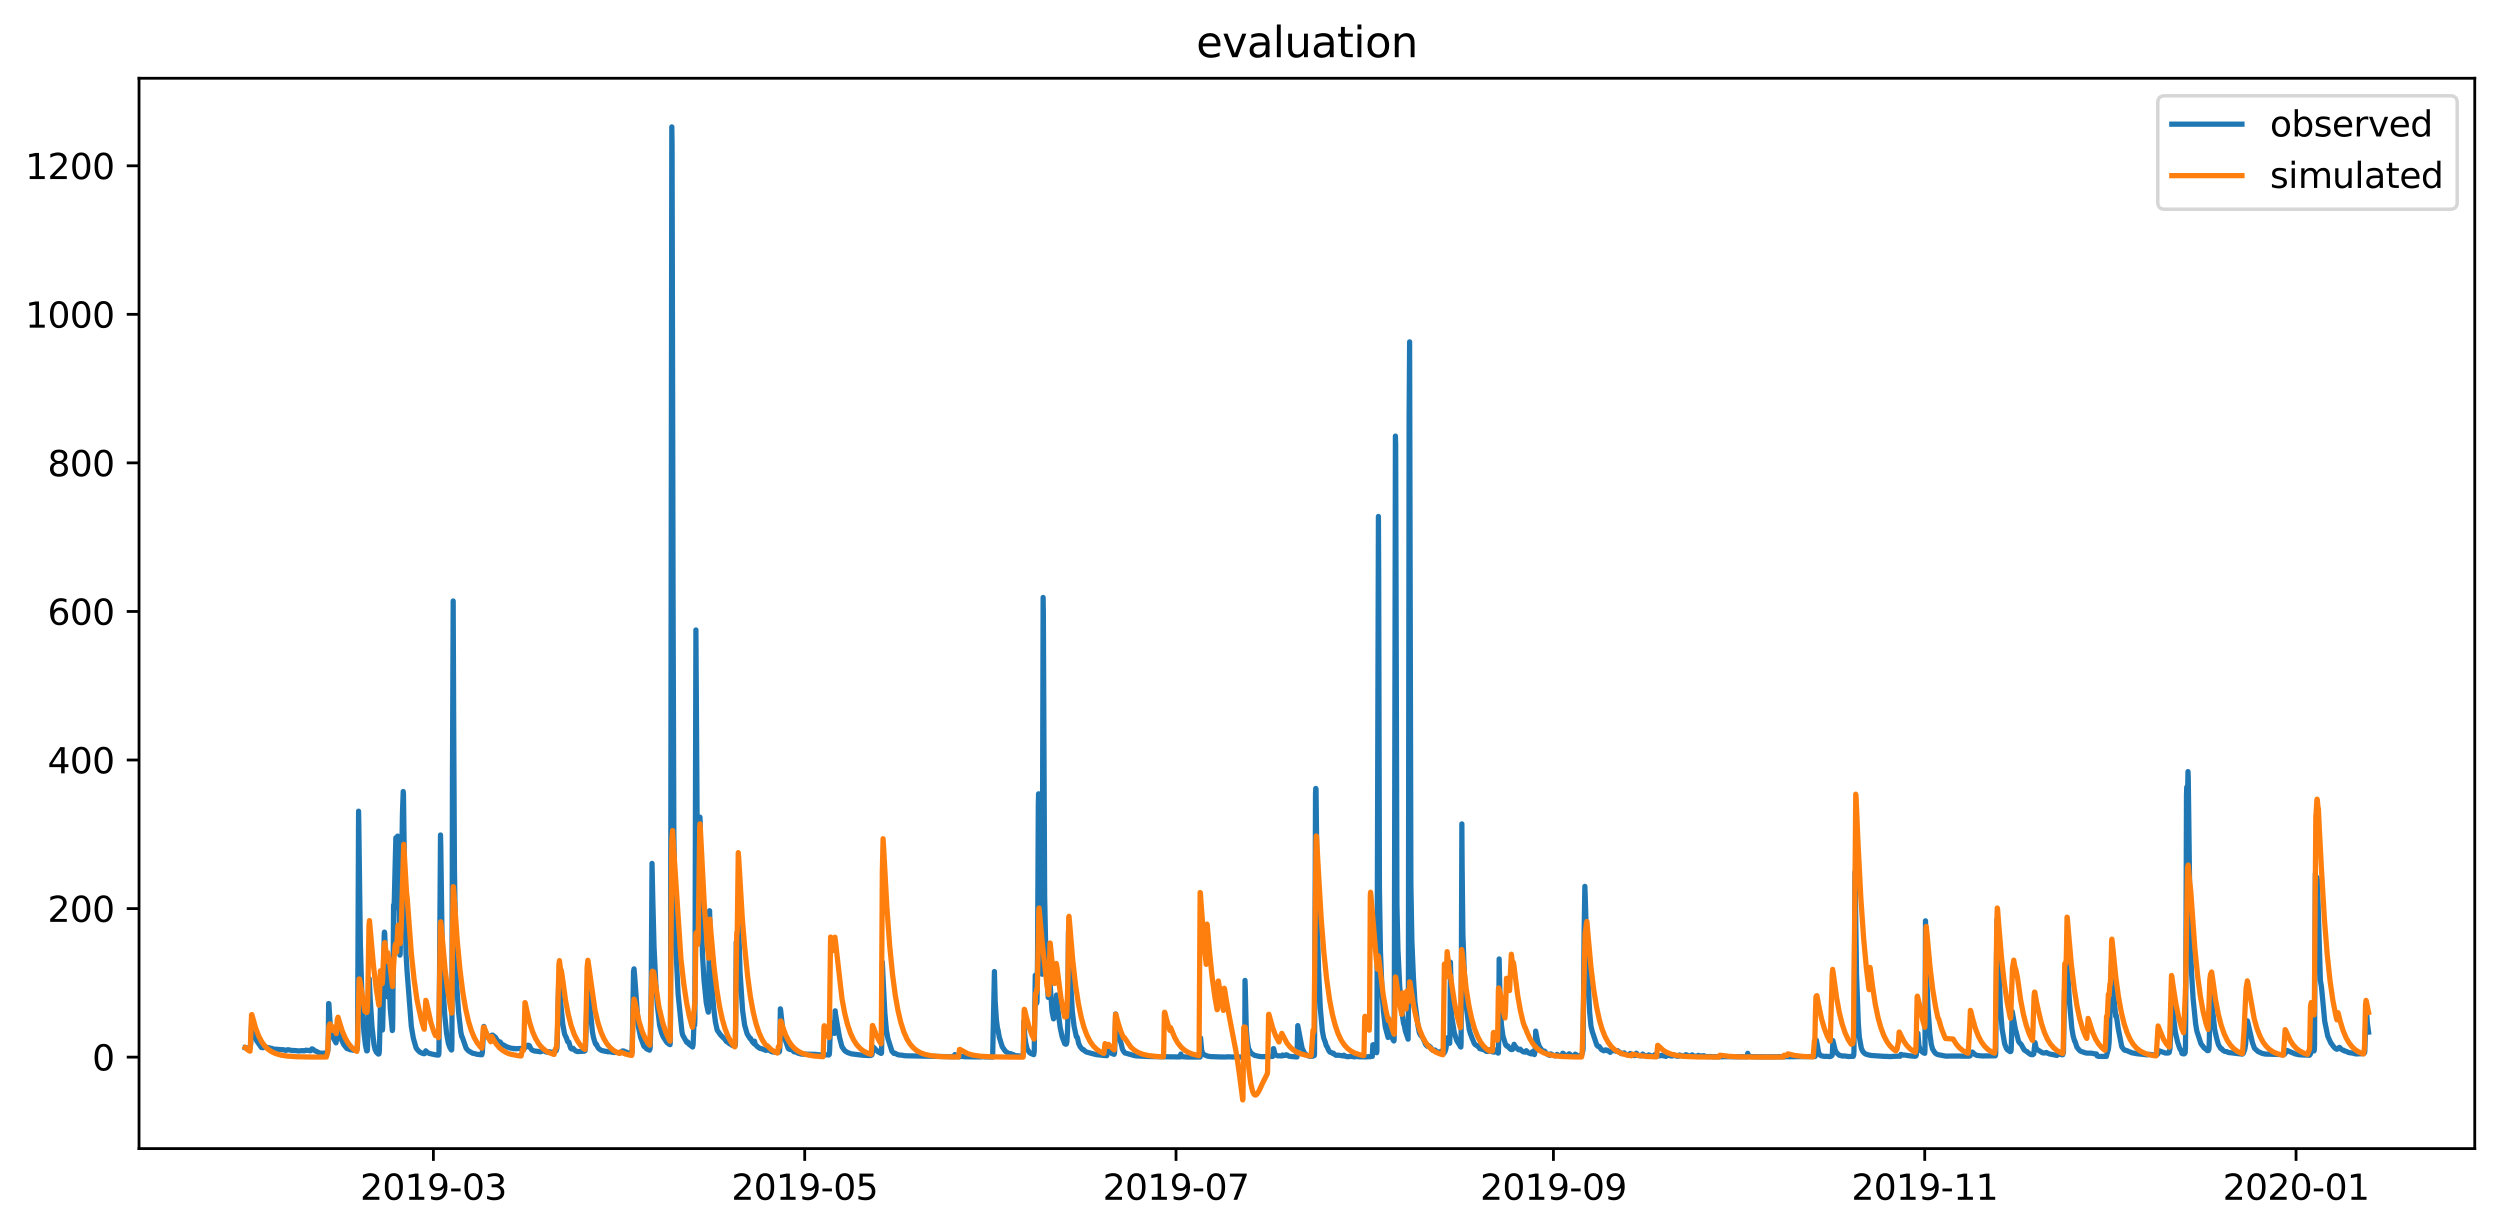 <?xml version="1.0" encoding="utf-8" standalone="no"?>
<!DOCTYPE svg PUBLIC "-//W3C//DTD SVG 1.1//EN"
  "http://www.w3.org/Graphics/SVG/1.1/DTD/svg11.dtd">
<svg xmlns:xlink="http://www.w3.org/1999/xlink" width="712.96pt" height="351.436pt" viewBox="0 0 712.96 351.436" xmlns="http://www.w3.org/2000/svg" version="1.1">
 <defs>
  <style type="text/css">*{stroke-linejoin: round; stroke-linecap: butt}</style>
 </defs>
 <g id="figure_1">
  <g id="patch_1">
   <path d="M 0 351.436 
L 712.96 351.436 
L 712.96 0 
L 0 0 
z
" style="fill: #ffffff"/>
  </g>
  <g id="axes_1">
   <g id="patch_2">
    <path d="M 39.65 327.558 
L 705.76 327.558 
L 705.76 22.318 
L 39.65 22.318 
z
" style="fill: #ffffff"/>
   </g>
   <g id="matplotlib.axis_1">
    <g id="xtick_1">
     <g id="line2d_1">
      <defs>
       <path id="mb425ba9838" d="M 0 0 
L 0 3.5 
" style="stroke: #000000; stroke-width: 0.8"/>
      </defs>
      <g>
       <use xlink:href="#mb425ba9838" x="123.597" y="327.558" style="stroke: #000000; stroke-width: 0.8"/>
      </g>
     </g>
     <g id="text_1">
      <!-- 2019-03 -->
      <g transform="translate(102.706 342.157) scale(0.1 -0.1)">
       <defs>
        <path id="DejaVuSans-32" d="M 1228 531 
L 3431 531 
L 3431 0 
L 469 0 
L 469 531 
Q 828 903 1448 1529 
Q 2069 2156 2228 2338 
Q 2531 2678 2651 2914 
Q 2772 3150 2772 3378 
Q 2772 3750 2511 3984 
Q 2250 4219 1831 4219 
Q 1534 4219 1204 4116 
Q 875 4013 500 3803 
L 500 4441 
Q 881 4594 1212 4672 
Q 1544 4750 1819 4750 
Q 2544 4750 2975 4387 
Q 3406 4025 3406 3419 
Q 3406 3131 3298 2873 
Q 3191 2616 2906 2266 
Q 2828 2175 2409 1742 
Q 1991 1309 1228 531 
z
" transform="scale(0.016)"/>
        <path id="DejaVuSans-30" d="M 2034 4250 
Q 1547 4250 1301 3770 
Q 1056 3291 1056 2328 
Q 1056 1369 1301 889 
Q 1547 409 2034 409 
Q 2525 409 2770 889 
Q 3016 1369 3016 2328 
Q 3016 3291 2770 3770 
Q 2525 4250 2034 4250 
z
M 2034 4750 
Q 2819 4750 3233 4129 
Q 3647 3509 3647 2328 
Q 3647 1150 3233 529 
Q 2819 -91 2034 -91 
Q 1250 -91 836 529 
Q 422 1150 422 2328 
Q 422 3509 836 4129 
Q 1250 4750 2034 4750 
z
" transform="scale(0.016)"/>
        <path id="DejaVuSans-31" d="M 794 531 
L 1825 531 
L 1825 4091 
L 703 3866 
L 703 4441 
L 1819 4666 
L 2450 4666 
L 2450 531 
L 3481 531 
L 3481 0 
L 794 0 
L 794 531 
z
" transform="scale(0.016)"/>
        <path id="DejaVuSans-39" d="M 703 97 
L 703 672 
Q 941 559 1184 500 
Q 1428 441 1663 441 
Q 2288 441 2617 861 
Q 2947 1281 2994 2138 
Q 2813 1869 2534 1725 
Q 2256 1581 1919 1581 
Q 1219 1581 811 2004 
Q 403 2428 403 3163 
Q 403 3881 828 4315 
Q 1253 4750 1959 4750 
Q 2769 4750 3195 4129 
Q 3622 3509 3622 2328 
Q 3622 1225 3098 567 
Q 2575 -91 1691 -91 
Q 1453 -91 1209 -44 
Q 966 3 703 97 
z
M 1959 2075 
Q 2384 2075 2632 2365 
Q 2881 2656 2881 3163 
Q 2881 3666 2632 3958 
Q 2384 4250 1959 4250 
Q 1534 4250 1286 3958 
Q 1038 3666 1038 3163 
Q 1038 2656 1286 2365 
Q 1534 2075 1959 2075 
z
" transform="scale(0.016)"/>
        <path id="DejaVuSans-2d" d="M 313 2009 
L 1997 2009 
L 1997 1497 
L 313 1497 
L 313 2009 
z
" transform="scale(0.016)"/>
        <path id="DejaVuSans-33" d="M 2597 2516 
Q 3050 2419 3304 2112 
Q 3559 1806 3559 1356 
Q 3559 666 3084 287 
Q 2609 -91 1734 -91 
Q 1441 -91 1130 -33 
Q 819 25 488 141 
L 488 750 
Q 750 597 1062 519 
Q 1375 441 1716 441 
Q 2309 441 2620 675 
Q 2931 909 2931 1356 
Q 2931 1769 2642 2001 
Q 2353 2234 1838 2234 
L 1294 2234 
L 1294 2753 
L 1863 2753 
Q 2328 2753 2575 2939 
Q 2822 3125 2822 3475 
Q 2822 3834 2567 4026 
Q 2313 4219 1838 4219 
Q 1578 4219 1281 4162 
Q 984 4106 628 3988 
L 628 4550 
Q 988 4650 1302 4700 
Q 1616 4750 1894 4750 
Q 2613 4750 3031 4423 
Q 3450 4097 3450 3541 
Q 3450 3153 3228 2886 
Q 3006 2619 2597 2516 
z
" transform="scale(0.016)"/>
       </defs>
       <use xlink:href="#DejaVuSans-32"/>
       <use xlink:href="#DejaVuSans-30" x="63.623"/>
       <use xlink:href="#DejaVuSans-31" x="127.246"/>
       <use xlink:href="#DejaVuSans-39" x="190.869"/>
       <use xlink:href="#DejaVuSans-2d" x="254.492"/>
       <use xlink:href="#DejaVuSans-30" x="290.576"/>
       <use xlink:href="#DejaVuSans-33" x="354.199"/>
      </g>
     </g>
    </g>
    <g id="xtick_2">
     <g id="line2d_2">
      <g>
       <use xlink:href="#mb425ba9838" x="229.49" y="327.558" style="stroke: #000000; stroke-width: 0.8"/>
      </g>
     </g>
     <g id="text_2">
      <!-- 2019-05 -->
      <g transform="translate(208.598 342.157) scale(0.1 -0.1)">
       <defs>
        <path id="DejaVuSans-35" d="M 691 4666 
L 3169 4666 
L 3169 4134 
L 1269 4134 
L 1269 2991 
Q 1406 3038 1543 3061 
Q 1681 3084 1819 3084 
Q 2600 3084 3056 2656 
Q 3513 2228 3513 1497 
Q 3513 744 3044 326 
Q 2575 -91 1722 -91 
Q 1428 -91 1123 -41 
Q 819 9 494 109 
L 494 744 
Q 775 591 1075 516 
Q 1375 441 1709 441 
Q 2250 441 2565 725 
Q 2881 1009 2881 1497 
Q 2881 1984 2565 2268 
Q 2250 2553 1709 2553 
Q 1456 2553 1204 2497 
Q 953 2441 691 2322 
L 691 4666 
z
" transform="scale(0.016)"/>
       </defs>
       <use xlink:href="#DejaVuSans-32"/>
       <use xlink:href="#DejaVuSans-30" x="63.623"/>
       <use xlink:href="#DejaVuSans-31" x="127.246"/>
       <use xlink:href="#DejaVuSans-39" x="190.869"/>
       <use xlink:href="#DejaVuSans-2d" x="254.492"/>
       <use xlink:href="#DejaVuSans-30" x="290.576"/>
       <use xlink:href="#DejaVuSans-35" x="354.199"/>
      </g>
     </g>
    </g>
    <g id="xtick_3">
     <g id="line2d_3">
      <g>
       <use xlink:href="#mb425ba9838" x="335.382" y="327.558" style="stroke: #000000; stroke-width: 0.8"/>
      </g>
     </g>
     <g id="text_3">
      <!-- 2019-07 -->
      <g transform="translate(314.491 342.157) scale(0.1 -0.1)">
       <defs>
        <path id="DejaVuSans-37" d="M 525 4666 
L 3525 4666 
L 3525 4397 
L 1831 0 
L 1172 0 
L 2766 4134 
L 525 4134 
L 525 4666 
z
" transform="scale(0.016)"/>
       </defs>
       <use xlink:href="#DejaVuSans-32"/>
       <use xlink:href="#DejaVuSans-30" x="63.623"/>
       <use xlink:href="#DejaVuSans-31" x="127.246"/>
       <use xlink:href="#DejaVuSans-39" x="190.869"/>
       <use xlink:href="#DejaVuSans-2d" x="254.492"/>
       <use xlink:href="#DejaVuSans-30" x="290.576"/>
       <use xlink:href="#DejaVuSans-37" x="354.199"/>
      </g>
     </g>
    </g>
    <g id="xtick_4">
     <g id="line2d_4">
      <g>
       <use xlink:href="#mb425ba9838" x="443.011" y="327.558" style="stroke: #000000; stroke-width: 0.8"/>
      </g>
     </g>
     <g id="text_4">
      <!-- 2019-09 -->
      <g transform="translate(422.119 342.157) scale(0.1 -0.1)">
       <use xlink:href="#DejaVuSans-32"/>
       <use xlink:href="#DejaVuSans-30" x="63.623"/>
       <use xlink:href="#DejaVuSans-31" x="127.246"/>
       <use xlink:href="#DejaVuSans-39" x="190.869"/>
       <use xlink:href="#DejaVuSans-2d" x="254.492"/>
       <use xlink:href="#DejaVuSans-30" x="290.576"/>
       <use xlink:href="#DejaVuSans-39" x="354.199"/>
      </g>
     </g>
    </g>
    <g id="xtick_5">
     <g id="line2d_5">
      <g>
       <use xlink:href="#mb425ba9838" x="548.903" y="327.558" style="stroke: #000000; stroke-width: 0.8"/>
      </g>
     </g>
     <g id="text_5">
      <!-- 2019-11 -->
      <g transform="translate(528.012 342.157) scale(0.1 -0.1)">
       <use xlink:href="#DejaVuSans-32"/>
       <use xlink:href="#DejaVuSans-30" x="63.623"/>
       <use xlink:href="#DejaVuSans-31" x="127.246"/>
       <use xlink:href="#DejaVuSans-39" x="190.869"/>
       <use xlink:href="#DejaVuSans-2d" x="254.492"/>
       <use xlink:href="#DejaVuSans-31" x="290.576"/>
       <use xlink:href="#DejaVuSans-31" x="354.199"/>
      </g>
     </g>
    </g>
    <g id="xtick_6">
     <g id="line2d_6">
      <g>
       <use xlink:href="#mb425ba9838" x="654.796" y="327.558" style="stroke: #000000; stroke-width: 0.8"/>
      </g>
     </g>
     <g id="text_6">
      <!-- 2020-01 -->
      <g transform="translate(633.904 342.157) scale(0.1 -0.1)">
       <use xlink:href="#DejaVuSans-32"/>
       <use xlink:href="#DejaVuSans-30" x="63.623"/>
       <use xlink:href="#DejaVuSans-32" x="127.246"/>
       <use xlink:href="#DejaVuSans-30" x="190.869"/>
       <use xlink:href="#DejaVuSans-2d" x="254.492"/>
       <use xlink:href="#DejaVuSans-30" x="290.576"/>
       <use xlink:href="#DejaVuSans-31" x="354.199"/>
      </g>
     </g>
    </g>
   </g>
   <g id="matplotlib.axis_2">
    <g id="ytick_1">
     <g id="line2d_7">
      <defs>
       <path id="md63e1457fa" d="M 0 0 
L -3.5 0 
" style="stroke: #000000; stroke-width: 0.8"/>
      </defs>
      <g>
       <use xlink:href="#md63e1457fa" x="39.65" y="301.478" style="stroke: #000000; stroke-width: 0.8"/>
      </g>
     </g>
     <g id="text_7">
      <!-- 0 -->
      <g transform="translate(26.288 305.277) scale(0.1 -0.1)">
       <use xlink:href="#DejaVuSans-30"/>
      </g>
     </g>
    </g>
    <g id="ytick_2">
     <g id="line2d_8">
      <g>
       <use xlink:href="#md63e1457fa" x="39.65" y="259.111" style="stroke: #000000; stroke-width: 0.8"/>
      </g>
     </g>
     <g id="text_8">
      <!-- 200 -->
      <g transform="translate(13.562 262.91) scale(0.1 -0.1)">
       <use xlink:href="#DejaVuSans-32"/>
       <use xlink:href="#DejaVuSans-30" x="63.623"/>
       <use xlink:href="#DejaVuSans-30" x="127.246"/>
      </g>
     </g>
    </g>
    <g id="ytick_3">
     <g id="line2d_9">
      <g>
       <use xlink:href="#md63e1457fa" x="39.65" y="216.744" style="stroke: #000000; stroke-width: 0.8"/>
      </g>
     </g>
     <g id="text_9">
      <!-- 400 -->
      <g transform="translate(13.562 220.543) scale(0.1 -0.1)">
       <defs>
        <path id="DejaVuSans-34" d="M 2419 4116 
L 825 1625 
L 2419 1625 
L 2419 4116 
z
M 2253 4666 
L 3047 4666 
L 3047 1625 
L 3713 1625 
L 3713 1100 
L 3047 1100 
L 3047 0 
L 2419 0 
L 2419 1100 
L 313 1100 
L 313 1709 
L 2253 4666 
z
" transform="scale(0.016)"/>
       </defs>
       <use xlink:href="#DejaVuSans-34"/>
       <use xlink:href="#DejaVuSans-30" x="63.623"/>
       <use xlink:href="#DejaVuSans-30" x="127.246"/>
      </g>
     </g>
    </g>
    <g id="ytick_4">
     <g id="line2d_10">
      <g>
       <use xlink:href="#md63e1457fa" x="39.65" y="174.377" style="stroke: #000000; stroke-width: 0.8"/>
      </g>
     </g>
     <g id="text_10">
      <!-- 600 -->
      <g transform="translate(13.562 178.176) scale(0.1 -0.1)">
       <defs>
        <path id="DejaVuSans-36" d="M 2113 2584 
Q 1688 2584 1439 2293 
Q 1191 2003 1191 1497 
Q 1191 994 1439 701 
Q 1688 409 2113 409 
Q 2538 409 2786 701 
Q 3034 994 3034 1497 
Q 3034 2003 2786 2293 
Q 2538 2584 2113 2584 
z
M 3366 4563 
L 3366 3988 
Q 3128 4100 2886 4159 
Q 2644 4219 2406 4219 
Q 1781 4219 1451 3797 
Q 1122 3375 1075 2522 
Q 1259 2794 1537 2939 
Q 1816 3084 2150 3084 
Q 2853 3084 3261 2657 
Q 3669 2231 3669 1497 
Q 3669 778 3244 343 
Q 2819 -91 2113 -91 
Q 1303 -91 875 529 
Q 447 1150 447 2328 
Q 447 3434 972 4092 
Q 1497 4750 2381 4750 
Q 2619 4750 2861 4703 
Q 3103 4656 3366 4563 
z
" transform="scale(0.016)"/>
       </defs>
       <use xlink:href="#DejaVuSans-36"/>
       <use xlink:href="#DejaVuSans-30" x="63.623"/>
       <use xlink:href="#DejaVuSans-30" x="127.246"/>
      </g>
     </g>
    </g>
    <g id="ytick_5">
     <g id="line2d_11">
      <g>
       <use xlink:href="#md63e1457fa" x="39.65" y="132.009" style="stroke: #000000; stroke-width: 0.8"/>
      </g>
     </g>
     <g id="text_11">
      <!-- 800 -->
      <g transform="translate(13.562 135.809) scale(0.1 -0.1)">
       <defs>
        <path id="DejaVuSans-38" d="M 2034 2216 
Q 1584 2216 1326 1975 
Q 1069 1734 1069 1313 
Q 1069 891 1326 650 
Q 1584 409 2034 409 
Q 2484 409 2743 651 
Q 3003 894 3003 1313 
Q 3003 1734 2745 1975 
Q 2488 2216 2034 2216 
z
M 1403 2484 
Q 997 2584 770 2862 
Q 544 3141 544 3541 
Q 544 4100 942 4425 
Q 1341 4750 2034 4750 
Q 2731 4750 3128 4425 
Q 3525 4100 3525 3541 
Q 3525 3141 3298 2862 
Q 3072 2584 2669 2484 
Q 3125 2378 3379 2068 
Q 3634 1759 3634 1313 
Q 3634 634 3220 271 
Q 2806 -91 2034 -91 
Q 1263 -91 848 271 
Q 434 634 434 1313 
Q 434 1759 690 2068 
Q 947 2378 1403 2484 
z
M 1172 3481 
Q 1172 3119 1398 2916 
Q 1625 2713 2034 2713 
Q 2441 2713 2670 2916 
Q 2900 3119 2900 3481 
Q 2900 3844 2670 4047 
Q 2441 4250 2034 4250 
Q 1625 4250 1398 4047 
Q 1172 3844 1172 3481 
z
" transform="scale(0.016)"/>
       </defs>
       <use xlink:href="#DejaVuSans-38"/>
       <use xlink:href="#DejaVuSans-30" x="63.623"/>
       <use xlink:href="#DejaVuSans-30" x="127.246"/>
      </g>
     </g>
    </g>
    <g id="ytick_6">
     <g id="line2d_12">
      <g>
       <use xlink:href="#md63e1457fa" x="39.65" y="89.642" style="stroke: #000000; stroke-width: 0.8"/>
      </g>
     </g>
     <g id="text_12">
      <!-- 1000 -->
      <g transform="translate(7.2 93.442) scale(0.1 -0.1)">
       <use xlink:href="#DejaVuSans-31"/>
       <use xlink:href="#DejaVuSans-30" x="63.623"/>
       <use xlink:href="#DejaVuSans-30" x="127.246"/>
       <use xlink:href="#DejaVuSans-30" x="190.869"/>
      </g>
     </g>
    </g>
    <g id="ytick_7">
     <g id="line2d_13">
      <g>
       <use xlink:href="#md63e1457fa" x="39.65" y="47.275" style="stroke: #000000; stroke-width: 0.8"/>
      </g>
     </g>
     <g id="text_13">
      <!-- 1200 -->
      <g transform="translate(7.2 51.075) scale(0.1 -0.1)">
       <use xlink:href="#DejaVuSans-31"/>
       <use xlink:href="#DejaVuSans-32" x="63.623"/>
       <use xlink:href="#DejaVuSans-30" x="127.246"/>
       <use xlink:href="#DejaVuSans-30" x="190.869"/>
      </g>
     </g>
    </g>
   </g>
   <g id="line2d_14">
    <path d="M 69.928 298.784 
L 70.723 298.89 
L 71.085 298.974 
L 71.302 298.816 
L 71.447 298.212 
L 71.519 297.301 
L 71.808 290.305 
L 72.242 293.71 
L 73.183 296.782 
L 74.557 298.741 
L 75.063 298.784 
L 75.425 298.593 
L 75.714 298.593 
L 76.148 298.699 
L 76.51 298.784 
L 77.016 298.89 
L 77.378 298.974 
L 77.739 299.075 
L 78.173 299.271 
L 78.39 299.186 
L 78.68 299.229 
L 79.114 299.25 
L 80.199 299.354 
L 80.488 299.393 
L 80.633 299.335 
L 80.994 299.413 
L 81.356 299.512 
L 81.573 299.57 
L 81.79 299.413 
L 82.224 299.374 
L 83.381 299.607 
L 83.671 299.57 
L 84.756 299.662 
L 85.045 299.716 
L 86.347 299.625 
L 86.492 299.644 
L 86.709 299.698 
L 86.998 299.57 
L 87.07 299.607 
L 87.287 299.493 
L 88.01 299.57 
L 88.372 299.644 
L 88.517 299.68 
L 88.661 299.532 
L 88.951 299.123 
L 89.095 299.25 
L 89.168 299.165 
L 89.24 299.25 
L 89.674 299.588 
L 91.338 300.379 
L 91.555 300.341 
L 92.133 300.379 
L 92.35 300.328 
L 93.291 300.22 
L 93.363 300.164 
L 93.508 299.431 
L 93.58 298.206 
L 93.725 286.19 
L 93.797 286.238 
L 94.159 292.09 
L 94.593 294.616 
L 94.954 295.834 
L 95.822 297.407 
L 95.967 296.591 
L 96.329 292.217 
L 96.907 294.96 
L 97.486 296.745 
L 98.064 297.947 
L 98.932 299.027 
L 99.077 298.974 
L 99.728 299.335 
L 100.379 299.413 
L 100.596 299.493 
L 101.753 299.393 
L 101.898 298.911 
L 101.97 297.375 
L 102.26 231.346 
L 102.332 235.477 
L 102.766 269.212 
L 103.272 286.381 
L 103.779 294.309 
L 104.213 298.016 
L 104.574 299.698 
L 104.719 299.68 
L 104.791 299.261 
L 104.936 294.002 
L 105.298 279.115 
L 105.587 285.036 
L 106.093 292.842 
L 106.672 297.979 
L 106.961 299.25 
L 107.323 300.046 
L 107.901 300.61 
L 108.046 300.577 
L 108.118 300.364 
L 108.191 299.669 
L 108.48 287.239 
L 109.059 293.747 
L 109.131 293.043 
L 109.276 286.603 
L 109.565 266.67 
L 109.637 265.822 
L 109.71 266.087 
L 109.927 272.389 
L 110.361 284.209 
L 110.578 272.389 
L 110.65 272.866 
L 111.301 287.657 
L 111.88 293.896 
L 111.952 293.551 
L 112.024 289.701 
L 112.241 258.09 
L 112.386 259.255 
L 112.675 247.34 
L 112.892 238.919 
L 112.965 240.561 
L 113.109 245.274 
L 113.182 245.009 
L 113.399 238.442 
L 113.616 251.206 
L 114.05 272.389 
L 114.122 272.071 
L 114.773 231.823 
L 114.99 225.732 
L 115.062 226.368 
L 115.352 248.875 
L 115.786 271.912 
L 116.075 276.838 
L 117.304 292.72 
L 117.883 296.115 
L 118.679 298.863 
L 119.113 299.453 
L 119.691 300.016 
L 120.487 300.392 
L 120.921 300.511 
L 121.138 300.441 
L 121.21 300.326 
L 121.427 299.68 
L 121.717 300 
L 122.368 300.404 
L 123.308 300.631 
L 123.814 300.731 
L 124.465 300.87 
L 125.044 300.894 
L 125.116 300.747 
L 125.189 299.859 
L 125.623 238.125 
L 125.695 240.984 
L 126.129 271.912 
L 126.491 283.95 
L 126.852 289.717 
L 127.358 294.759 
L 127.865 297.55 
L 128.299 298.763 
L 128.733 299.453 
L 128.805 299.412 
L 128.877 297.566 
L 129.022 223.508 
L 129.239 171.397 
L 129.384 205.131 
L 129.601 248.028 
L 129.962 271.965 
L 130.324 282.086 
L 130.758 288.483 
L 131.409 294.261 
L 131.698 295.68 
L 131.771 295.649 
L 131.843 295.776 
L 132.06 296.432 
L 132.928 298.932 
L 133.362 299.453 
L 133.579 299.643 
L 133.796 299.803 
L 134.809 300.379 
L 135.243 300.453 
L 135.532 300.511 
L 136.111 300.692 
L 136.472 300.702 
L 136.906 300.776 
L 137.412 300.803 
L 137.557 300.165 
L 137.702 297.687 
L 137.919 293.117 
L 137.991 292.725 
L 138.28 293.822 
L 138.497 294.303 
L 139.293 295.945 
L 139.365 295.945 
L 139.799 296.559 
L 139.872 296.559 
L 140.089 296.125 
L 140.306 295.204 
L 140.45 295.267 
L 140.523 295.204 
L 140.812 295.521 
L 140.884 295.49 
L 141.174 295.744 
L 141.318 295.892 
L 141.68 296.475 
L 142.114 297.1 
L 142.62 297.131 
L 143.054 297.778 
L 143.271 297.915 
L 143.488 297.947 
L 143.778 298.148 
L 144.139 298.328 
L 144.718 298.62 
L 145.803 298.953 
L 145.948 298.932 
L 146.526 299.08 
L 146.671 299.001 
L 146.96 299.08 
L 149.275 298.974 
L 149.709 298.837 
L 149.926 298.328 
L 149.998 298.381 
L 150.215 298.487 
L 150.36 298.434 
L 150.577 298.069 
L 150.866 298.148 
L 151.011 298.244 
L 151.3 298.911 
L 151.734 299.473 
L 152.385 299.716 
L 153.253 299.82 
L 154.193 299.953 
L 154.627 299.768 
L 154.917 299.607 
L 155.351 299.768 
L 155.64 299.985 
L 156.002 300.046 
L 156.219 299.937 
L 156.725 299.937 
L 157.014 300.046 
L 157.593 300.091 
L 158.605 299.662 
L 158.822 298.932 
L 158.895 297.555 
L 159.329 279.856 
L 159.473 280.81 
L 159.98 286.751 
L 160.486 292.005 
L 160.992 294.828 
L 161.354 295.68 
L 161.499 295.86 
L 161.86 297.036 
L 162.005 297.131 
L 162.222 297.168 
L 162.728 298.89 
L 163.018 299.165 
L 163.307 299.054 
L 163.452 298.974 
L 164.03 299.625 
L 164.392 299.786 
L 164.609 299.887 
L 166.634 299.786 
L 166.851 299.642 
L 166.996 298.249 
L 167.285 288.854 
L 167.647 282.186 
L 167.719 282.186 
L 167.864 283.002 
L 168.949 294.298 
L 169.238 295.807 
L 169.527 296.819 
L 169.817 297.682 
L 169.961 297.889 
L 170.034 297.809 
L 170.106 297.809 
L 170.395 298.514 
L 170.757 299.054 
L 171.336 299.453 
L 171.625 299.588 
L 171.987 299.68 
L 172.276 299.716 
L 172.565 299.82 
L 172.855 299.837 
L 172.999 299.854 
L 173.433 299.969 
L 173.65 299.904 
L 175.169 300.165 
L 175.459 300.106 
L 176.327 300.165 
L 176.544 300.22 
L 177.05 300.192 
L 177.484 299.716 
L 177.845 299.716 
L 178.207 299.904 
L 178.424 300.091 
L 178.713 300.061 
L 178.93 300.206 
L 179.147 300.302 
L 179.364 300.315 
L 180.088 300.404 
L 180.16 300.3 
L 180.232 299.962 
L 180.305 298.678 
L 180.666 276.996 
L 180.811 276.308 
L 180.956 277.844 
L 182.041 292.683 
L 182.692 295.834 
L 183.632 298.381 
L 183.849 298.567 
L 183.994 298.593 
L 184.355 299.08 
L 185.223 299.493 
L 185.368 299.117 
L 185.44 298.582 
L 185.585 292.799 
L 185.73 278.797 
L 185.947 246.227 
L 186.164 256.501 
L 186.525 270.165 
L 187.032 280.704 
L 187.465 286.799 
L 188.116 292.429 
L 188.695 294.616 
L 189.129 295.649 
L 190.142 297.243 
L 190.937 297.862 
L 191.082 297.921 
L 191.154 297.269 
L 191.227 290.162 
L 191.588 36.193 
L 191.661 40.959 
L 191.95 171.185 
L 192.167 237.224 
L 192.456 258.62 
L 192.818 271.807 
L 193.397 283.643 
L 194.482 294.298 
L 194.699 295.198 
L 195.856 297.28 
L 196.001 297.089 
L 196.145 297.168 
L 196.435 297.746 
L 197.519 298.593 
L 197.664 297.889 
L 197.809 294.415 
L 197.953 291.062 
L 198.098 292.344 
L 198.17 290.559 
L 198.46 179.658 
L 198.966 258.461 
L 199.255 267.941 
L 199.328 267.623 
L 199.545 248.769 
L 199.617 233.041 
L 199.689 234.947 
L 199.979 259.361 
L 200.34 272.336 
L 200.774 279.539 
L 201.425 286.047 
L 201.932 288.489 
L 202.004 288.658 
L 202.076 286.243 
L 202.293 268.47 
L 202.366 259.732 
L 202.438 262.962 
L 202.655 273.713 
L 203.089 281.752 
L 203.523 287.482 
L 204.029 291.47 
L 204.536 293.784 
L 205.548 295.236 
L 205.693 295.331 
L 206.055 295.744 
L 206.416 296.072 
L 206.561 296.157 
L 206.923 296.671 
L 207.14 297.004 
L 207.284 297.036 
L 207.573 297.28 
L 207.79 297.375 
L 208.007 297.65 
L 208.369 297.746 
L 208.803 298.122 
L 209.599 298.302 
L 209.671 298.185 
L 209.743 297.375 
L 209.816 291.009 
L 209.96 268.629 
L 210.177 274.931 
L 210.25 275.673 
L 210.322 274.56 
L 210.467 257.296 
L 211.045 277.208 
L 211.769 288.102 
L 212.347 292.302 
L 213.071 294.833 
L 213.577 295.68 
L 213.794 295.945 
L 213.866 296.157 
L 213.939 296.083 
L 214.011 296.072 
L 214.517 297.036 
L 215.096 297.682 
L 215.168 296.925 
L 215.385 297.862 
L 215.747 298.212 
L 216.109 298.593 
L 216.253 298.646 
L 216.687 298.974 
L 217.194 299.08 
L 218.278 299.453 
L 218.351 299.551 
L 218.785 299.44 
L 218.857 299.493 
L 219.074 299.327 
L 219.219 299.413 
L 219.653 299.704 
L 219.942 299.842 
L 220.159 299.985 
L 221.316 300.096 
L 222.112 300.056 
L 222.257 299.952 
L 222.329 299.665 
L 222.401 298.671 
L 222.546 287.703 
L 222.618 288.012 
L 223.197 293.428 
L 223.848 296.266 
L 224.788 299.019 
L 225.005 299.214 
L 225.512 299.341 
L 225.729 299.353 
L 225.946 299.512 
L 226.09 299.557 
L 226.452 299.969 
L 226.597 299.942 
L 226.814 299.99 
L 227.031 300.071 
L 227.248 300.144 
L 227.32 299.88 
L 227.537 300.328 
L 227.898 300.413 
L 228.477 300.61 
L 228.622 300.596 
L 228.839 300.642 
L 229.273 300.61 
L 232.672 300.685 
L 232.889 300.74 
L 233.251 300.797 
L 234.77 300.824 
L 235.059 300.849 
L 236.072 300.815 
L 236.361 300.87 
L 236.506 300.68 
L 236.578 299.927 
L 236.868 291.548 
L 237.157 293.5 
L 237.374 292.386 
L 237.446 292.471 
L 237.88 294.665 
L 237.952 294.715 
L 238.169 288.277 
L 238.314 289.417 
L 238.676 291.622 
L 239.399 295.754 
L 240.122 298.531 
L 240.99 299.745 
L 241.352 299.914 
L 241.641 300.135 
L 242.871 300.564 
L 243.088 300.574 
L 243.377 300.61 
L 245.113 300.839 
L 246.271 300.949 
L 247.934 301.042 
L 248.223 301.019 
L 248.513 300.936 
L 248.657 300.812 
L 248.802 300.167 
L 249.019 298.567 
L 250.393 299.942 
L 251.261 300.413 
L 251.334 300.395 
L 251.406 300.241 
L 251.478 296.267 
L 251.623 274.384 
L 251.912 280.501 
L 252.346 288.9 
L 252.78 293.76 
L 253.214 296.161 
L 254.372 299.82 
L 254.95 300.425 
L 255.167 300.328 
L 255.601 300.56 
L 255.963 300.752 
L 256.252 300.839 
L 257.409 300.951 
L 257.771 301.05 
L 258.567 301.097 
L 272.165 301.369 
L 272.31 300.751 
L 272.599 301.203 
L 272.888 301.331 
L 273.684 301.383 
L 273.901 301.306 
L 274.118 301.237 
L 275.131 301.372 
L 279.615 301.431 
L 280.266 301.355 
L 280.7 301.408 
L 283.087 301.446 
L 283.593 277.067 
L 283.81 285.631 
L 284.172 290.923 
L 284.461 293.216 
L 284.606 293.661 
L 284.968 295.744 
L 285.836 298.531 
L 286.704 299.797 
L 287.499 300.328 
L 287.644 300.383 
L 287.861 300.523 
L 288.222 300.48 
L 288.439 300.603 
L 288.946 300.755 
L 289.524 301.037 
L 291.622 301.227 
L 291.694 301.159 
L 291.839 300.524 
L 291.984 291.359 
L 292.273 295.659 
L 292.562 297.619 
L 292.924 299.116 
L 293.575 300.149 
L 294.009 300.453 
L 294.805 300.768 
L 294.949 299.738 
L 295.166 283.719 
L 295.239 278.144 
L 295.311 279.826 
L 295.528 285.883 
L 295.6 286.137 
L 295.673 285.984 
L 295.745 285.443 
L 295.89 272.583 
L 296.107 229.616 
L 296.179 226.385 
L 296.251 228.539 
L 296.613 261.321 
L 296.975 274.225 
L 297.192 277.844 
L 297.481 170.39 
L 297.553 175.333 
L 297.915 255.548 
L 298.204 269.847 
L 298.566 278.674 
L 298.927 284.442 
L 299.144 276.326 
L 299.217 276.802 
L 300.012 288.376 
L 300.446 290.57 
L 300.519 290.284 
L 300.663 288.91 
L 300.808 290.125 
L 300.88 289.917 
L 301.025 286.873 
L 301.097 286.884 
L 301.17 286.647 
L 301.314 283.759 
L 301.387 284.137 
L 301.821 288.997 
L 302.327 292.925 
L 302.906 295.67 
L 303.629 297.619 
L 303.846 297.767 
L 303.991 297.809 
L 304.135 297.672 
L 304.28 296.974 
L 304.425 294.233 
L 304.497 291.55 
L 304.714 265.593 
L 305.076 275.284 
L 305.799 288.369 
L 306.305 292.633 
L 306.956 295.68 
L 307.173 295.744 
L 307.318 296.161 
L 307.607 297.562 
L 308.041 298.514 
L 308.692 299.285 
L 309.054 299.37 
L 309.271 299.662 
L 309.849 300.032 
L 312.309 300.682 
L 312.526 300.732 
L 313.032 300.813 
L 314.262 300.935 
L 314.768 301.004 
L 315.636 301.057 
L 315.708 300.609 
L 315.853 299.222 
L 316.287 299.74 
L 317.083 300.443 
L 317.661 300.665 
L 317.733 300.671 
L 317.806 300.47 
L 317.878 299.931 
L 318.023 294.72 
L 318.167 289.17 
L 318.818 294.388 
L 319.18 296.019 
L 319.397 296.473 
L 319.759 297.746 
L 320.12 299.285 
L 320.554 300 
L 320.844 300.317 
L 321.133 300.351 
L 321.35 300.427 
L 323.52 301.044 
L 324.099 301.124 
L 324.316 301.15 
L 324.967 301.182 
L 327.354 301.288 
L 328.438 301.326 
L 336.612 301.42 
L 336.757 300.601 
L 336.829 300.809 
L 337.046 301.244 
L 337.408 301.379 
L 338.637 301.446 
L 341.82 301.453 
L 342.254 301.444 
L 342.398 296.03 
L 342.688 299.455 
L 342.977 300.366 
L 343.339 300.743 
L 344.351 301.184 
L 345.292 301.328 
L 348.474 301.434 
L 349.631 301.441 
L 350.138 301.377 
L 351.512 301.433 
L 354.839 301.465 
L 354.912 301.401 
L 354.984 298.264 
L 355.056 279.602 
L 355.129 281.438 
L 355.418 293.408 
L 355.707 296.759 
L 356.069 298.969 
L 356.503 299.885 
L 356.937 300.445 
L 357.805 300.98 
L 359.107 301.268 
L 359.396 301.286 
L 359.758 301.351 
L 362.94 301.279 
L 363.085 300.454 
L 363.157 299.057 
L 363.23 299.066 
L 363.519 300.378 
L 363.881 300.871 
L 364.315 301.098 
L 365.617 301.13 
L 365.761 300.877 
L 366.051 301.029 
L 366.557 300.994 
L 366.774 300.798 
L 367.136 300.898 
L 367.497 301.164 
L 367.786 301.241 
L 368.22 301.299 
L 369.884 301.425 
L 370.101 292.485 
L 371.331 298.904 
L 371.982 300.244 
L 372.488 300.765 
L 372.994 301.093 
L 373.428 301.194 
L 374.079 301.282 
L 374.803 301.04 
L 374.875 300.62 
L 374.947 285.698 
L 375.164 226.209 
L 375.237 224.85 
L 375.309 225.026 
L 375.454 237.736 
L 375.743 265.61 
L 376.032 276.661 
L 376.539 287.655 
L 377.117 294.003 
L 377.479 295.945 
L 377.84 296.951 
L 377.913 297.073 
L 378.202 298.143 
L 378.491 298.588 
L 378.925 299.568 
L 379.287 300.061 
L 379.721 300.166 
L 380.083 300.443 
L 380.155 300.456 
L 380.3 300.366 
L 380.661 300.749 
L 381.023 300.962 
L 381.674 300.915 
L 383.048 301.141 
L 383.265 300.921 
L 383.844 301.289 
L 384.567 301.356 
L 384.929 301.284 
L 385.146 301.224 
L 386.303 301.408 
L 386.737 301.301 
L 387.027 301.3 
L 387.678 301.389 
L 389.486 301.407 
L 390.209 301.364 
L 390.498 301.356 
L 390.86 301.336 
L 391.077 301.162 
L 391.366 301.262 
L 391.511 297.979 
L 391.583 298.032 
L 391.656 297.915 
L 391.728 298 
L 391.873 298.399 
L 392.162 299.38 
L 392.596 300.215 
L 392.668 299.891 
L 393.102 147.283 
L 393.175 163.276 
L 393.392 253.483 
L 393.681 271.312 
L 394.187 283.805 
L 394.549 288.63 
L 395.055 292.847 
L 395.851 295.875 
L 395.923 295.758 
L 396.068 291.754 
L 396.14 292.132 
L 396.213 292.132 
L 396.647 295.013 
L 397.008 295.846 
L 397.153 296.263 
L 397.37 296.732 
L 397.515 296.868 
L 397.587 296.496 
L 397.659 274.705 
L 397.948 124.369 
L 398.021 126.893 
L 398.382 258.161 
L 398.672 270.853 
L 399.178 281.291 
L 399.684 287.745 
L 400.263 291.848 
L 400.48 292.443 
L 400.769 293.97 
L 401.565 296.353 
L 401.637 291.15 
L 401.854 119.25 
L 401.999 97.501 
L 402.144 160.734 
L 402.361 252.388 
L 402.65 268.417 
L 403.084 278.815 
L 403.518 285.793 
L 404.386 292.513 
L 404.748 294.431 
L 405.109 295.19 
L 405.399 295.521 
L 405.76 295.94 
L 406.05 296.658 
L 406.267 297.101 
L 406.556 297.827 
L 406.773 298.104 
L 406.845 298.074 
L 407.062 298.381 
L 407.352 298.275 
L 407.424 298.212 
L 407.858 298.575 
L 407.93 298.602 
L 408.364 299.341 
L 408.726 299.57 
L 408.943 299.576 
L 409.232 299.446 
L 409.521 299.716 
L 409.738 299.825 
L 409.955 299.985 
L 410.606 300.324 
L 410.968 299.791 
L 411.619 300.487 
L 411.908 300.22 
L 412.125 299.796 
L 412.342 299.071 
L 412.704 296.653 
L 412.849 295.927 
L 413.138 296.409 
L 413.427 297.53 
L 413.5 295.37 
L 413.644 274.401 
L 414.006 289.802 
L 414.729 294.473 
L 415.453 296.782 
L 416.104 297.809 
L 416.248 298.039 
L 416.465 298.47 
L 416.61 298.602 
L 416.682 297.474 
L 416.899 234.965 
L 416.972 246.616 
L 417.189 266.352 
L 417.55 276.237 
L 418.129 286.766 
L 418.997 293.661 
L 419.358 294.865 
L 419.648 295.585 
L 419.865 296.213 
L 420.154 296.856 
L 420.371 297.444 
L 420.66 297.88 
L 421.239 298.233 
L 421.311 298.18 
L 422.035 299.063 
L 422.903 299.299 
L 423.12 299.2 
L 423.481 299.563 
L 423.626 299.643 
L 423.843 299.825 
L 424.349 299.87 
L 424.639 299.6 
L 424.856 299.341 
L 425 299.532 
L 425.29 299.786 
L 425.579 299.974 
L 426.158 300.056 
L 426.519 299.433 
L 426.664 299.582 
L 427.243 300.336 
L 427.315 300.243 
L 427.387 297.561 
L 427.532 273.484 
L 427.821 286.296 
L 428.183 292.316 
L 428.617 295.479 
L 429.412 298.042 
L 429.774 298.381 
L 429.991 298.275 
L 430.208 298.602 
L 430.642 299.13 
L 431.004 299.335 
L 431.365 299.264 
L 431.655 298.249 
L 431.799 297.818 
L 431.944 298.122 
L 432.233 298.54 
L 432.884 299.243 
L 433.174 299.406 
L 433.535 299.2 
L 433.825 299.544 
L 434.042 299.716 
L 434.403 299.969 
L 434.982 300.051 
L 435.271 299.644 
L 435.922 300.275 
L 436.718 300.563 
L 437.007 299.927 
L 437.08 299.985 
L 437.297 300.395 
L 437.586 300.751 
L 437.803 299.789 
L 437.947 294.056 
L 438.526 297.131 
L 438.743 297.723 
L 439.032 298.575 
L 439.177 298.711 
L 439.756 299.557 
L 440.19 299.985 
L 440.479 299.757 
L 441.13 300.545 
L 441.564 300.824 
L 441.926 300.964 
L 442.07 300.738 
L 442.215 300.538 
L 443.155 301.046 
L 443.734 301.102 
L 444.023 300.692 
L 444.313 300.881 
L 444.819 301.069 
L 445.398 301.015 
L 445.687 300.362 
L 445.832 300.453 
L 446.41 301.028 
L 446.844 301.129 
L 447.134 301.132 
L 447.351 300.707 
L 447.495 300.519 
L 448.363 301.161 
L 448.869 301.201 
L 449.014 301.042 
L 449.231 300.631 
L 449.376 300.705 
L 449.954 301.12 
L 450.678 301.201 
L 451.256 300.357 
L 451.401 299.663 
L 451.473 299.004 
L 451.763 265.769 
L 451.98 252.777 
L 452.124 257.031 
L 452.631 274.278 
L 453.354 288.81 
L 453.716 292.626 
L 454.077 294.13 
L 455.379 298.021 
L 455.669 298.381 
L 455.958 298.364 
L 456.103 298.478 
L 456.681 299.32 
L 457.405 299.674 
L 457.839 299.406 
L 458.272 299.612 
L 458.345 299.493 
L 458.417 299.544 
L 458.634 299.704 
L 458.851 299.842 
L 459.213 300.106 
L 459.574 299.638 
L 460.442 299.644 
L 460.659 299.625 
L 461.021 299.842 
L 461.31 299.631 
L 462.395 300.476 
L 463.191 300.261 
L 463.553 300.627 
L 464.276 300.907 
L 464.638 300.817 
L 464.927 300.43 
L 465.578 300.934 
L 466.084 301.019 
L 466.374 301.032 
L 466.518 300.775 
L 466.663 300.362 
L 467.169 300.975 
L 467.748 301.108 
L 468.182 301.057 
L 468.471 300.606 
L 468.76 300.876 
L 468.977 301.072 
L 469.99 301.084 
L 470.207 300.838 
L 471.075 301.201 
L 471.509 301.136 
L 471.943 300.758 
L 472.16 300.907 
L 472.449 301.139 
L 473.534 301.098 
L 473.751 300.964 
L 475.126 301.266 
L 475.27 301.11 
L 475.487 300.803 
L 475.704 300.886 
L 476.428 301.118 
L 476.934 301.139 
L 477.223 300.752 
L 478.091 301.196 
L 478.67 301.219 
L 478.959 300.854 
L 479.682 301.15 
L 480.406 301.159 
L 480.767 300.77 
L 481.708 301.198 
L 482.214 301.184 
L 482.576 300.826 
L 482.865 301.078 
L 483.516 301.237 
L 484.022 301.164 
L 484.312 300.968 
L 484.601 301.112 
L 485.831 301.125 
L 485.903 301.045 
L 486.192 301.296 
L 486.554 301.3 
L 487.422 301.349 
L 487.784 301.29 
L 488.362 301.371 
L 491.038 301.374 
L 491.4 301.35 
L 496.246 301.383 
L 496.608 301.345 
L 498.055 301.37 
L 498.271 301.35 
L 498.416 300.391 
L 498.488 300.597 
L 498.705 301.062 
L 499.067 301.278 
L 499.646 301.372 
L 500.152 301.338 
L 501.454 301.402 
L 501.888 301.362 
L 503.407 301.396 
L 504.13 301.394 
L 517.584 301.313 
L 517.801 301.001 
L 517.873 300.269 
L 518.018 296.664 
L 518.669 300.261 
L 519.03 300.814 
L 519.247 301.043 
L 519.826 301.193 
L 520.405 301.274 
L 520.911 301.234 
L 521.924 301.338 
L 522.285 301.177 
L 522.502 300.942 
L 522.575 299.907 
L 522.719 296.77 
L 522.864 297.379 
L 523.37 299.505 
L 523.732 300.197 
L 524.528 300.941 
L 525.54 301.183 
L 525.902 301.125 
L 527.276 301.312 
L 527.783 301.268 
L 528.506 301.256 
L 528.65 300.919 
L 528.723 299.915 
L 529.012 248.716 
L 529.084 252.018 
L 529.446 277.685 
L 529.952 291.603 
L 530.242 295.7 
L 530.82 298.925 
L 531.182 299.75 
L 531.471 300.15 
L 531.978 300.567 
L 532.484 300.737 
L 532.99 300.868 
L 533.207 300.907 
L 533.569 300.993 
L 537.62 301.275 
L 537.909 301.231 
L 538.487 301.304 
L 539.283 301.328 
L 539.645 301.273 
L 541.381 301.201 
L 541.598 301.132 
L 541.887 301.232 
L 542.104 300.692 
L 542.827 300.902 
L 543.117 300.876 
L 544.708 301.12 
L 545.142 301.161 
L 546.155 301.241 
L 546.372 301.155 
L 546.516 300.839 
L 546.733 294.491 
L 546.806 295.292 
L 546.95 294.678 
L 547.24 298.074 
L 547.457 298.948 
L 547.891 299.716 
L 548.324 300.086 
L 548.614 300.266 
L 548.903 300.387 
L 548.975 299.422 
L 549.12 262.609 
L 549.192 265.01 
L 549.482 278.921 
L 549.843 287.546 
L 550.35 294.662 
L 550.784 297.873 
L 551.145 299.193 
L 551.869 300.306 
L 552.303 300.603 
L 552.664 300.761 
L 554.69 301.152 
L 554.834 301.182 
L 558.885 301.153 
L 559.391 301.199 
L 561.561 301.21 
L 561.85 301.082 
L 561.923 300.954 
L 562.14 300.186 
L 562.357 300.041 
L 562.501 300.026 
L 563.152 300.666 
L 563.731 300.964 
L 564.237 301.035 
L 565.467 301.155 
L 565.973 301.131 
L 569.011 301.106 
L 569.083 300.919 
L 569.156 300.322 
L 569.373 272.636 
L 569.517 262.203 
L 569.59 262.521 
L 570.458 286.997 
L 570.964 293.442 
L 571.687 297.682 
L 572.194 298.98 
L 572.483 299.387 
L 573.279 299.91 
L 573.423 299.87 
L 573.496 299.732 
L 573.568 299.112 
L 573.857 288.489 
L 574.798 293.797 
L 574.942 294.13 
L 575.666 297.011 
L 575.955 297.396 
L 576.1 297.543 
L 576.461 297.947 
L 576.678 298.372 
L 576.823 298.602 
L 577.257 299.427 
L 577.474 299.576 
L 577.908 299.859 
L 578.125 299.925 
L 578.342 300.183 
L 579.065 300.702 
L 579.427 300.779 
L 579.716 300.782 
L 580.005 300.552 
L 580.15 298.989 
L 580.367 297.333 
L 580.656 298.812 
L 580.946 299.285 
L 582.537 300.275 
L 583.26 300.284 
L 583.55 300.14 
L 583.694 300.192 
L 584.128 300.43 
L 584.49 300.574 
L 584.852 300.652 
L 585.141 300.692 
L 585.72 300.818 
L 586.588 300.991 
L 586.732 300.847 
L 586.949 300.461 
L 587.745 300.724 
L 588.034 300.803 
L 588.251 300.797 
L 588.396 300.341 
L 588.468 299.963 
L 588.757 282.622 
L 588.83 283.32 
L 589.047 284.439 
L 589.191 279.373 
L 589.336 274.331 
L 589.408 274.507 
L 589.481 274.366 
L 590.204 286.047 
L 590.855 293.258 
L 591.217 295.394 
L 591.651 296.955 
L 591.723 296.856 
L 592.302 298.655 
L 593.097 299.625 
L 593.387 299.791 
L 593.676 299.904 
L 594.761 300.266 
L 595.123 300.328 
L 596.425 300.345 
L 597.582 300.574 
L 597.871 300.574 
L 598.088 301.132 
L 598.522 301.278 
L 600.692 301.282 
L 600.981 300.143 
L 601.271 299.25 
L 601.488 297.274 
L 602.066 277.703 
L 602.211 272.989 
L 602.428 275.884 
L 602.934 285.239 
L 603.368 289.86 
L 603.513 289.569 
L 603.658 290.4 
L 604.092 293.389 
L 605.104 298.522 
L 605.755 299.387 
L 605.9 299.479 
L 606.045 299.557 
L 606.334 299.544 
L 607.636 300.096 
L 607.925 300.225 
L 609.372 300.492 
L 609.806 300.549 
L 610.023 300.571 
L 612.41 300.826 
L 612.916 300.676 
L 613.205 300.692 
L 613.784 300.797 
L 614.363 300.841 
L 615.231 300.715 
L 615.375 300.591 
L 615.665 299.644 
L 617.545 300.31 
L 618.196 300.315 
L 618.413 300.275 
L 618.558 300.197 
L 618.63 300.135 
L 618.847 299.047 
L 619.064 294.303 
L 619.281 285.602 
L 619.353 285.809 
L 619.426 285.904 
L 619.57 286.723 
L 619.643 285.228 
L 619.715 285.821 
L 620.004 291.26 
L 620.366 294.3 
L 621.017 297.218 
L 621.596 298.934 
L 621.885 299.473 
L 622.102 299.698 
L 622.247 300.413 
L 622.753 300.567 
L 622.97 300.507 
L 623.115 300.34 
L 623.187 300.057 
L 623.259 298.825 
L 623.332 289.76 
L 623.549 226.774 
L 623.621 224.479 
L 623.766 229.334 
L 623.838 228.08 
L 623.983 220.048 
L 624.055 221.69 
L 624.634 267.941 
L 624.995 277.544 
L 625.429 284.686 
L 626.153 291.959 
L 626.514 294.069 
L 627.672 297.65 
L 628.612 298.881 
L 628.901 299.087 
L 629.552 299.644 
L 629.769 299.607 
L 629.914 299.345 
L 629.986 298.628 
L 630.058 296.657 
L 630.275 282.755 
L 630.42 283.772 
L 630.637 285.745 
L 630.709 285.729 
L 630.782 285.888 
L 631.143 289.265 
L 631.577 293.493 
L 631.939 295.205 
L 632.228 296.394 
L 632.662 297.915 
L 633.313 299.01 
L 633.53 299.116 
L 633.603 299.08 
L 633.892 299.512 
L 634.471 299.842 
L 635.049 299.921 
L 635.483 300.15 
L 639.461 300.617 
L 639.751 300.392 
L 640.185 299.214 
L 640.402 297.866 
L 640.908 291.115 
L 641.053 291.604 
L 642.355 297.333 
L 642.933 298.932 
L 643.512 299.493 
L 643.657 299.594 
L 643.946 299.876 
L 645.176 300.43 
L 645.537 300.492 
L 646.044 300.606 
L 651.324 300.767 
L 651.468 300.672 
L 652.264 299.576 
L 653.855 300.275 
L 654.072 300.336 
L 654.434 300.519 
L 655.664 300.8 
L 655.881 300.803 
L 656.315 300.839 
L 658.629 300.931 
L 658.846 300.706 
L 659.28 299.264 
L 659.425 299.334 
L 659.714 299.644 
L 659.931 299.704 
L 660.003 299.458 
L 660.076 298.106 
L 660.293 249.175 
L 660.365 250.747 
L 660.582 256.819 
L 660.654 255.813 
L 660.799 250.252 
L 660.871 250.782 
L 661.739 279.644 
L 662.029 281.327 
L 662.39 285.06 
L 662.969 291.23 
L 663.837 295.5 
L 664.488 296.93 
L 664.777 297.555 
L 664.85 297.555 
L 665.356 298.311 
L 665.935 298.953 
L 666.296 299.165 
L 666.441 299.236 
L 666.658 299.13 
L 667.164 298.69 
L 667.309 298.819 
L 667.815 299.335 
L 668.322 299.563 
L 668.394 299.506 
L 668.611 299.722 
L 668.972 299.797 
L 669.189 299.887 
L 669.84 300.179 
L 670.781 300.315 
L 670.998 300.328 
L 671.504 300.484 
L 671.866 300.567 
L 673.963 300.48 
L 674.325 300.234 
L 674.397 299.936 
L 674.542 295.246 
L 674.831 287.223 
L 675.121 291.652 
L 675.482 294.348 
L 675.482 294.348 
" clip-path="url(#pebca41463f)" style="fill: none; stroke: #1f77b4; stroke-width: 1.5; stroke-linecap: square"/>
   </g>
   <g id="line2d_15">
    <path d="M 69.928 298.784 
L 70.94 299.622 
L 71.302 299.776 
L 71.374 298.914 
L 71.736 289.382 
L 71.808 289.339 
L 72.025 290.052 
L 72.893 293.169 
L 73.761 295.442 
L 74.629 297.094 
L 75.497 298.293 
L 76.438 299.225 
L 77.45 299.926 
L 78.607 300.465 
L 80.054 300.883 
L 81.935 301.18 
L 84.683 301.37 
L 89.819 301.461 
L 93.074 301.449 
L 93.435 300.136 
L 93.58 296.907 
L 93.797 292.637 
L 94.086 291.993 
L 94.159 292.137 
L 94.737 293.83 
L 94.81 293.659 
L 95.099 292.889 
L 95.316 293.39 
L 95.895 294.757 
L 96.184 290.734 
L 96.401 290.084 
L 96.69 291.062 
L 97.558 293.909 
L 98.426 295.98 
L 99.294 297.484 
L 100.234 298.653 
L 101.175 299.48 
L 101.753 299.841 
L 101.826 299.578 
L 101.97 296.785 
L 102.404 279.21 
L 102.477 279.169 
L 102.621 279.579 
L 104.068 288.459 
L 104.285 287.609 
L 104.574 288.746 
L 104.647 288.69 
L 104.719 288.373 
L 104.864 285.124 
L 105.008 277.136 
L 105.225 263.862 
L 105.37 262.548 
L 105.659 265.861 
L 106.527 275.595 
L 107.323 282.169 
L 108.046 286.663 
L 108.118 286.617 
L 108.48 276.861 
L 108.552 277.214 
L 108.986 280.562 
L 109.059 280.16 
L 109.493 270.218 
L 109.71 268.819 
L 109.782 268.853 
L 109.999 270.747 
L 110.361 274.115 
L 110.505 271.699 
L 110.578 271.709 
L 110.722 272.627 
L 110.939 273.833 
L 111.012 273.865 
L 111.156 274.792 
L 111.952 281.346 
L 112.097 278.021 
L 112.386 273.221 
L 112.675 269.672 
L 112.82 269.178 
L 112.965 270.198 
L 113.109 271.547 
L 113.254 268.194 
L 113.471 264.078 
L 113.543 263.858 
L 113.688 265.081 
L 114.122 269.117 
L 114.194 268.801 
L 114.411 264.637 
L 115.135 240.791 
L 115.352 244.396 
L 115.93 254.384 
L 116.147 256.361 
L 117.304 271.882 
L 118.1 279.399 
L 118.896 285.007 
L 119.474 287.809 
L 120.27 291.281 
L 120.921 293.458 
L 120.993 293.521 
L 121.427 285.278 
L 121.572 285.6 
L 122.874 291.59 
L 123.742 294.296 
L 124.176 295.333 
L 124.248 295.246 
L 124.393 294.81 
L 124.61 295.174 
L 125.044 295.944 
L 125.116 294.206 
L 125.623 263.259 
L 125.695 262.894 
L 125.84 264.179 
L 126.924 276.382 
L 127.72 282.756 
L 128.516 287.511 
L 128.805 288.935 
L 128.877 288.589 
L 129.022 269.047 
L 129.239 252.868 
L 129.311 252.896 
L 129.528 255.781 
L 130.396 268.247 
L 131.192 276.688 
L 131.988 282.984 
L 132.783 287.681 
L 133.579 291.186 
L 134.375 293.8 
L 135.243 295.9 
L 136.111 297.426 
L 136.978 298.535 
L 137.412 298.932 
L 137.485 298.503 
L 137.846 292.994 
L 137.991 292.995 
L 138.063 292.958 
L 138.497 294.104 
L 139.365 296.121 
L 139.944 297.085 
L 140.233 295.577 
L 140.595 296.228 
L 141.463 297.664 
L 142.403 298.78 
L 143.416 299.62 
L 144.501 300.232 
L 145.441 300.597 
L 146.237 300.766 
L 147.973 301.102 
L 148.624 301.143 
L 148.985 299.383 
L 149.275 299.567 
L 149.347 299.241 
L 149.709 285.927 
L 149.781 285.991 
L 150.143 287.718 
L 151.011 291.481 
L 151.879 294.216 
L 152.747 296.203 
L 153.615 297.646 
L 154.555 298.768 
L 155.568 299.611 
L 156.653 300.226 
L 157.954 300.703 
L 158.027 300.699 
L 158.171 300.01 
L 158.388 299.156 
L 158.605 298.756 
L 158.678 298.772 
L 158.75 298.5 
L 158.895 295.664 
L 159.401 274.969 
L 159.546 273.962 
L 159.835 276.289 
L 159.98 276.902 
L 160.052 276.683 
L 160.197 277.409 
L 161.282 285.272 
L 162.077 289.388 
L 162.873 292.459 
L 163.741 294.927 
L 164.609 296.719 
L 165.477 298.021 
L 166.417 299.033 
L 166.851 299.276 
L 166.996 295.828 
L 167.14 290.066 
L 167.43 275.968 
L 167.647 273.858 
L 167.719 274.18 
L 169.672 288.039 
L 170.468 291.452 
L 171.336 294.195 
L 172.204 296.188 
L 173.072 297.635 
L 174.012 298.76 
L 175.025 299.606 
L 176.11 300.223 
L 176.688 300.439 
L 176.905 300.006 
L 177.267 300.146 
L 178.569 300.653 
L 180.088 301.007 
L 180.16 300.994 
L 180.232 300.726 
L 180.305 299.598 
L 180.594 287.853 
L 180.811 284.945 
L 180.956 285.226 
L 182.258 291.353 
L 183.126 294.123 
L 183.994 296.135 
L 184.862 297.597 
L 185.296 298.069 
L 185.368 297.002 
L 185.947 277.356 
L 186.019 276.979 
L 186.091 277.038 
L 186.381 277.148 
L 186.453 277.319 
L 187.972 287.531 
L 188.189 288.255 
L 188.984 291.613 
L 189.852 294.312 
L 190.72 296.273 
L 191.082 296.927 
L 191.154 295.571 
L 191.588 239.761 
L 191.805 236.875 
L 192.095 241.654 
L 194.192 273.343 
L 194.988 280.489 
L 195.784 285.82 
L 196.579 289.797 
L 197.375 292.764 
L 197.447 292.954 
L 197.519 292.723 
L 198.098 286.5 
L 198.17 286.345 
L 198.243 283.717 
L 198.46 266.32 
L 198.532 266 
L 198.677 266.78 
L 198.966 269.361 
L 199.111 268.043 
L 199.545 235.957 
L 199.617 234.945 
L 199.762 236.885 
L 200.847 257.987 
L 201.642 269.033 
L 202.076 273.253 
L 202.293 262.711 
L 202.438 262.136 
L 202.8 266.535 
L 203.595 275.407 
L 204.391 282.029 
L 205.187 286.969 
L 205.982 290.654 
L 206.778 293.403 
L 207.646 295.612 
L 208.514 297.217 
L 209.382 298.383 
L 209.526 298.547 
L 209.599 298.461 
L 209.743 293.669 
L 210.105 265.933 
L 210.177 266.397 
L 210.25 265.631 
L 210.539 243.163 
L 210.684 244.98 
L 211.696 261.959 
L 212.347 269.83 
L 213.215 278.476 
L 214.011 284.319 
L 214.807 288.677 
L 215.602 291.928 
L 216.47 294.541 
L 217.338 296.439 
L 218.206 297.818 
L 218.351 298.007 
L 218.785 298.188 
L 219.725 299.151 
L 220.738 299.875 
L 221.678 300.321 
L 221.75 300.062 
L 221.967 298.477 
L 222.112 298.511 
L 222.257 298.627 
L 222.329 298.274 
L 222.618 291.163 
L 222.691 291.189 
L 223.125 292.583 
L 223.993 295.016 
L 224.861 296.784 
L 225.729 298.068 
L 226.669 299.066 
L 227.681 299.817 
L 228.839 300.393 
L 230.213 300.824 
L 232.021 301.142 
L 234.553 301.346 
L 234.698 301.362 
L 234.77 300.968 
L 234.987 292.795 
L 235.059 292.521 
L 235.132 292.594 
L 235.638 294.013 
L 236.434 295.927 
L 236.506 295.243 
L 236.868 267.224 
L 237.229 269.73 
L 237.301 269.66 
L 237.446 267.726 
L 237.518 268.108 
L 237.808 271.053 
L 237.88 270.784 
L 238.097 267.273 
L 238.169 267.665 
L 240.122 284.835 
L 240.918 289.062 
L 241.714 292.216 
L 242.582 294.75 
L 243.45 296.591 
L 244.318 297.928 
L 245.258 298.967 
L 246.271 299.748 
L 247.428 300.349 
L 248.368 300.68 
L 248.44 300.625 
L 248.513 299.671 
L 248.802 292.471 
L 248.874 292.455 
L 249.091 292.996 
L 249.959 295.31 
L 250.827 296.998 
L 251.261 297.678 
L 251.334 295.694 
L 251.623 248.615 
L 251.84 239.193 
L 252.057 242.816 
L 252.925 258.817 
L 253.721 269.652 
L 254.516 277.736 
L 255.312 283.766 
L 256.108 288.265 
L 256.903 291.621 
L 257.771 294.318 
L 258.639 296.277 
L 259.507 297.7 
L 260.447 298.806 
L 261.46 299.637 
L 262.545 300.244 
L 263.847 300.714 
L 265.511 301.064 
L 267.825 301.301 
L 271.586 301.434 
L 273.322 301.44 
L 273.395 301.209 
L 273.612 299.303 
L 273.756 299.27 
L 276.071 300.526 
L 277.517 300.919 
L 279.47 301.206 
L 282.364 301.384 
L 287.933 301.464 
L 291.767 301.489 
L 291.839 300.877 
L 292.056 288.262 
L 292.128 287.836 
L 292.201 287.944 
L 292.635 289.798 
L 293.43 292.764 
L 294.298 295.148 
L 294.877 296.33 
L 294.949 295.778 
L 295.311 283.299 
L 295.456 283.165 
L 295.528 283.212 
L 295.673 282.031 
L 295.745 282.246 
L 295.817 282.269 
L 296.034 271.614 
L 296.251 259.738 
L 296.324 258.956 
L 296.541 261.332 
L 297.192 268.477 
L 297.625 272.458 
L 298.638 281.434 
L 299 283.665 
L 299.072 283.559 
L 299.217 281.098 
L 299.434 268.919 
L 299.506 268.962 
L 299.94 273.377 
L 300.736 280.477 
L 300.808 280.451 
L 301.097 275.569 
L 301.242 274.77 
L 301.387 275.537 
L 302.544 284.469 
L 303.34 288.789 
L 303.629 290.032 
L 303.701 289.919 
L 303.846 289.254 
L 304.135 289.929 
L 304.28 287.848 
L 304.569 279.126 
L 304.786 261.556 
L 304.859 261.319 
L 305.076 263.699 
L 305.944 274.005 
L 306.739 280.983 
L 307.535 286.188 
L 308.33 290.072 
L 309.126 292.969 
L 309.994 295.297 
L 310.862 296.988 
L 311.73 298.216 
L 312.67 299.171 
L 313.683 299.889 
L 314.768 300.415 
L 314.84 300.336 
L 315.13 297.614 
L 315.347 297.8 
L 315.925 298.46 
L 316.142 297.837 
L 316.432 298.131 
L 317.372 299.11 
L 317.733 299.414 
L 317.806 299.071 
L 318.095 289.603 
L 318.167 289.24 
L 318.24 289.329 
L 318.746 291.269 
L 319.614 294.062 
L 320.41 295.946 
L 320.482 296.067 
L 320.554 295.985 
L 320.627 295.89 
L 320.699 295.969 
L 322.507 298.622 
L 323.448 299.458 
L 324.533 300.123 
L 325.762 300.616 
L 327.354 300.998 
L 329.451 301.256 
L 331.766 301.397 
L 331.838 300.828 
L 332.055 289.073 
L 332.127 288.678 
L 332.2 288.781 
L 332.706 290.808 
L 333.574 293.729 
L 333.646 293.867 
L 333.791 293.041 
L 333.863 293.082 
L 334.153 293.813 
L 335.021 295.908 
L 335.889 297.432 
L 336.757 298.539 
L 337.697 299.399 
L 338.782 300.084 
L 340.011 300.592 
L 341.53 300.971 
L 341.892 301.073 
L 341.964 299.375 
L 342.254 254.54 
L 342.326 254.589 
L 342.615 258.669 
L 343.483 270.371 
L 343.99 275.024 
L 344.207 263.54 
L 344.279 263.711 
L 344.858 270.587 
L 345.653 278.433 
L 346.449 284.286 
L 347.1 287.961 
L 347.172 287.895 
L 347.389 279.966 
L 347.462 279.758 
L 347.751 281.586 
L 348.619 287.033 
L 348.908 288.157 
L 349.125 281.837 
L 349.197 281.91 
L 349.704 285.098 
L 350.644 290.282 
L 352.669 300.84 
L 353.61 307.47 
L 354.405 313.684 
L 354.478 313.181 
L 354.695 293.109 
L 354.767 292.871 
L 354.984 293.833 
L 355.129 292.932 
L 355.273 294.278 
L 356.141 304.745 
L 356.72 309.061 
L 357.226 311.234 
L 357.588 312.022 
L 357.877 312.277 
L 358.166 312.263 
L 358.528 311.949 
L 359.034 311.133 
L 360.119 308.791 
L 361.349 306.343 
L 361.421 306.239 
L 361.494 305.51 
L 361.783 289.334 
L 361.855 289.249 
L 362.072 289.969 
L 362.94 293.116 
L 363.808 295.405 
L 364.676 297.067 
L 364.749 297.16 
L 364.821 296.984 
L 365.038 295.636 
L 365.255 295.913 
L 365.544 294.69 
L 365.617 294.799 
L 366.991 297.427 
L 367.859 298.535 
L 368.799 299.396 
L 369.884 300.082 
L 371.114 300.59 
L 372.633 300.971 
L 373.862 301.134 
L 373.935 300.812 
L 374.441 293.819 
L 374.658 294.286 
L 374.73 293.955 
L 374.947 274.48 
L 375.309 239.964 
L 375.381 238.409 
L 375.454 238.59 
L 375.96 248 
L 376.756 261.577 
L 377.551 271.712 
L 378.347 279.272 
L 379.142 284.912 
L 379.938 289.12 
L 380.734 292.259 
L 381.602 294.781 
L 382.47 296.613 
L 383.338 297.944 
L 384.278 298.978 
L 385.291 299.756 
L 386.448 300.354 
L 387.822 300.8 
L 388.907 301.035 
L 388.979 300.543 
L 389.196 290.178 
L 389.269 289.837 
L 389.341 289.937 
L 389.847 291.783 
L 390.498 293.786 
L 390.571 291.315 
L 390.788 255.444 
L 390.86 254.456 
L 390.932 254.976 
L 392.451 273.006 
L 392.813 276.397 
L 393.03 272.569 
L 393.175 273.076 
L 394.477 283.787 
L 395.272 288.281 
L 395.923 291.054 
L 395.996 290.93 
L 396.14 290.518 
L 396.43 291.446 
L 397.298 294.188 
L 397.587 294.933 
L 397.659 294.652 
L 397.948 278.635 
L 398.021 278.649 
L 398.382 281.191 
L 399.178 286.341 
L 399.757 289.255 
L 399.829 289.237 
L 400.046 283.162 
L 400.118 283.215 
L 400.625 286.123 
L 400.986 287.747 
L 401.203 282.642 
L 401.276 282.761 
L 401.782 285.53 
L 401.999 280.017 
L 402.071 280.043 
L 402.361 281.908 
L 403.229 287.257 
L 404.024 290.869 
L 404.82 293.564 
L 405.688 295.729 
L 406.556 297.302 
L 407.424 298.444 
L 408.364 299.332 
L 409.449 300.039 
L 410.679 300.563 
L 411.474 300.811 
L 411.547 300.101 
L 411.908 274.94 
L 412.053 275.769 
L 412.415 278.629 
L 412.704 271.397 
L 412.921 273.172 
L 413.5 278.498 
L 413.644 278.164 
L 413.934 280.166 
L 414.802 285.991 
L 415.597 289.925 
L 416.465 293.108 
L 416.538 292.388 
L 416.827 270.799 
L 416.972 271.678 
L 418.129 281.937 
L 418.924 286.9 
L 419.72 290.603 
L 420.516 293.365 
L 421.384 295.585 
L 422.252 297.197 
L 423.12 298.368 
L 424.06 299.278 
L 424.783 299.769 
L 425 299.387 
L 425.362 299.604 
L 425.579 299.753 
L 425.651 299.55 
L 425.868 294.566 
L 425.941 294.434 
L 426.013 294.517 
L 427.026 296.653 
L 427.098 296.085 
L 427.315 282.128 
L 427.387 281.758 
L 427.821 283.152 
L 428.761 288.498 
L 429.195 290.308 
L 429.34 288.561 
L 429.629 278.989 
L 429.846 279.441 
L 429.919 279.47 
L 430.063 280.163 
L 430.497 282.492 
L 431.004 272.13 
L 431.076 272.556 
L 431.365 275.213 
L 431.438 275.115 
L 431.582 274.455 
L 431.727 275.244 
L 432.812 283.815 
L 433.608 288.301 
L 434.403 291.648 
L 434.91 293.073 
L 434.982 293.054 
L 435.488 294.387 
L 436.356 296.327 
L 437.224 297.736 
L 438.164 298.831 
L 439.177 299.655 
L 440.262 300.255 
L 441.564 300.721 
L 443.228 301.068 
L 445.542 301.303 
L 449.303 301.434 
L 451.039 301.431 
L 451.184 300.611 
L 451.329 296.5 
L 452.052 266.184 
L 452.197 265.323 
L 452.414 263.467 
L 452.558 262.783 
L 452.92 267.054 
L 453.716 275.794 
L 454.511 282.317 
L 455.307 287.184 
L 456.103 290.814 
L 456.898 293.523 
L 457.766 295.699 
L 458.634 297.28 
L 459.502 298.429 
L 460.442 299.321 
L 461.527 300.032 
L 462.757 300.558 
L 464.276 300.952 
L 465.289 301.092 
L 465.506 300.608 
L 465.867 300.673 
L 467.531 301.041 
L 469.773 301.287 
L 472.377 301.407 
L 472.449 301.286 
L 472.739 298.113 
L 472.883 298.177 
L 474.33 299.529 
L 475.415 300.171 
L 476.717 300.669 
L 478.308 301.027 
L 480.478 301.275 
L 483.95 301.421 
L 490.243 301.448 
L 490.46 300.937 
L 490.821 300.961 
L 492.919 301.239 
L 496.102 301.404 
L 502.684 301.471 
L 508.542 301.453 
L 508.759 300.941 
L 509.121 300.965 
L 509.627 301.027 
L 509.844 300.549 
L 510.206 300.621 
L 511.797 301.001 
L 513.895 301.257 
L 517.005 301.409 
L 517.078 301.345 
L 517.222 299.639 
L 517.439 296.769 
L 517.512 296.627 
L 517.584 295.97 
L 517.729 289.16 
L 517.873 284.355 
L 518.018 284.008 
L 518.163 283.952 
L 518.669 286.738 
L 519.464 290.481 
L 520.26 293.274 
L 521.128 295.519 
L 521.851 296.914 
L 521.924 296.932 
L 521.996 295.854 
L 522.502 278.084 
L 522.647 276.452 
L 522.864 277.911 
L 523.732 284.338 
L 524.528 288.692 
L 525.323 291.939 
L 526.191 294.549 
L 527.059 296.445 
L 527.855 297.724 
L 527.927 297.798 
L 528.144 297.567 
L 528.361 297.643 
L 528.506 296.785 
L 528.578 294.667 
L 528.94 259.818 
L 529.229 226.504 
L 529.301 226.931 
L 529.88 240.507 
L 530.676 255.993 
L 531.471 267.546 
L 532.267 276.164 
L 532.99 282.092 
L 533.063 282.247 
L 533.28 275.886 
L 533.352 276.041 
L 534.003 281.226 
L 534.799 286.37 
L 535.594 290.207 
L 536.39 293.07 
L 537.258 295.37 
L 538.126 297.041 
L 538.994 298.255 
L 539.934 299.198 
L 540.657 299.707 
L 540.874 299.33 
L 540.947 299.332 
L 541.019 299.114 
L 541.308 297.603 
L 541.381 297.487 
L 541.598 294.344 
L 541.67 294.321 
L 542.032 295.112 
L 542.9 296.853 
L 543.768 298.118 
L 544.708 299.101 
L 545.721 299.841 
L 546.227 300.09 
L 546.372 299.2 
L 546.516 294.264 
L 546.733 284.276 
L 546.806 284.084 
L 547.24 285.788 
L 548.324 290.922 
L 548.903 292.975 
L 548.975 292.066 
L 549.265 264.571 
L 549.337 264.221 
L 549.554 266.343 
L 550.422 275.924 
L 551.218 282.414 
L 552.013 287.256 
L 552.664 290.288 
L 552.881 290.582 
L 553.677 293.35 
L 554.545 295.573 
L 554.834 296.17 
L 557.004 296.31 
L 557.872 297.724 
L 558.812 298.823 
L 559.825 299.649 
L 560.91 300.251 
L 561.272 300.341 
L 561.416 298.48 
L 561.706 293.253 
L 561.923 288.144 
L 561.995 288.194 
L 562.501 290.309 
L 563.297 293.146 
L 564.165 295.425 
L 565.033 297.081 
L 565.901 298.284 
L 566.841 299.219 
L 567.854 299.922 
L 568.794 300.354 
L 568.939 299.524 
L 569.011 298.516 
L 569.156 286.285 
L 569.445 263.57 
L 569.59 258.961 
L 569.662 259.093 
L 570.024 263.854 
L 570.819 273.407 
L 571.615 280.537 
L 572.411 285.856 
L 573.206 289.824 
L 573.351 290.392 
L 573.423 290.085 
L 573.93 276.008 
L 574.291 273.819 
L 574.436 274.703 
L 574.653 275.926 
L 574.87 276.436 
L 575.376 278.941 
L 576.244 285.099 
L 577.04 289.259 
L 577.836 292.363 
L 578.703 294.857 
L 579.571 296.67 
L 579.644 296.693 
L 579.788 293.146 
L 580.078 284.06 
L 580.222 282.92 
L 580.295 282.96 
L 580.729 285.48 
L 581.307 288.191 
L 582.175 291.825 
L 583.043 294.466 
L 583.911 296.384 
L 584.779 297.778 
L 585.72 298.861 
L 586.732 299.676 
L 587.89 300.301 
L 588.251 300.448 
L 588.324 300.362 
L 588.396 298.86 
L 588.83 274.825 
L 589.047 274.916 
L 589.119 274.79 
L 589.264 273.496 
L 589.481 261.562 
L 589.553 261.604 
L 589.915 266.039 
L 590.71 275.037 
L 591.506 281.753 
L 592.302 286.763 
L 593.097 290.5 
L 593.893 293.288 
L 594.761 295.529 
L 595.123 296.126 
L 595.484 290.43 
L 595.629 290.731 
L 596.786 294.429 
L 597.654 296.358 
L 598.522 297.758 
L 599.462 298.847 
L 600.258 299.518 
L 600.33 299.462 
L 600.475 296.748 
L 600.764 289.832 
L 600.909 289.693 
L 600.981 289.676 
L 601.271 283.583 
L 601.415 284.084 
L 601.488 283.759 
L 601.705 280.617 
L 601.777 280.81 
L 601.849 280.529 
L 601.994 276.594 
L 602.211 268.083 
L 602.283 267.837 
L 602.5 269.832 
L 603.368 278.464 
L 604.164 284.309 
L 604.96 288.67 
L 605.755 291.923 
L 606.623 294.537 
L 607.491 296.436 
L 608.359 297.816 
L 609.299 298.887 
L 610.312 299.694 
L 611.469 300.313 
L 612.844 300.776 
L 614.58 301.107 
L 614.869 301.117 
L 614.941 300.758 
L 615.448 292.589 
L 615.52 292.721 
L 616.967 296.302 
L 617.835 297.718 
L 618.63 298.639 
L 618.702 298.07 
L 619.281 278.187 
L 619.353 278.34 
L 619.787 281.503 
L 620.583 286.575 
L 621.379 290.361 
L 622.174 293.184 
L 622.681 294.516 
L 622.825 292.445 
L 623.332 280.6 
L 623.838 247.505 
L 624.055 246.696 
L 624.2 248.473 
L 624.489 251.686 
L 624.778 254.236 
L 625.936 270.491 
L 626.731 278.362 
L 627.527 284.233 
L 628.323 288.613 
L 629.118 291.881 
L 629.697 293.579 
L 629.841 290.007 
L 630.203 279.368 
L 630.42 277.773 
L 630.565 278.326 
L 630.709 277.196 
L 630.926 278.556 
L 631.867 285.242 
L 632.662 289.366 
L 633.458 292.442 
L 634.326 294.914 
L 635.194 296.71 
L 636.062 298.015 
L 637.002 299.028 
L 638.015 299.791 
L 639.172 300.376 
L 639.461 300.465 
L 639.534 300.203 
L 639.968 293.73 
L 640.546 281.818 
L 640.908 279.732 
L 640.98 279.886 
L 642.861 290.559 
L 643.657 293.332 
L 644.525 295.561 
L 645.393 297.18 
L 646.261 298.356 
L 647.201 299.269 
L 648.214 299.957 
L 649.443 300.511 
L 650.89 300.91 
L 651.107 300.956 
L 651.179 300.849 
L 651.685 293.631 
L 651.83 293.805 
L 653.06 296.574 
L 653.928 297.915 
L 654.868 298.958 
L 655.881 299.742 
L 657.038 300.345 
L 658.051 300.674 
L 658.412 299.694 
L 658.485 299.702 
L 658.629 299.052 
L 658.701 297.348 
L 658.918 286.931 
L 659.135 285.901 
L 659.497 287.638 
L 659.931 289.442 
L 660.003 288.264 
L 660.437 232.501 
L 660.51 232.126 
L 660.727 228.214 
L 660.799 227.921 
L 660.871 228.184 
L 661.088 230.643 
L 661.161 230.577 
L 661.45 236.644 
L 662.029 247.605 
L 662.897 262.331 
L 663.692 272.274 
L 664.488 279.692 
L 665.284 285.225 
L 666.079 289.353 
L 666.441 290.843 
L 666.513 290.817 
L 666.73 288.798 
L 666.803 288.904 
L 667.381 291.197 
L 668.177 293.808 
L 669.045 295.907 
L 669.913 297.431 
L 670.781 298.538 
L 671.721 299.399 
L 672.806 300.083 
L 673.963 300.568 
L 674.036 300.567 
L 674.18 299.883 
L 674.325 298.414 
L 674.614 286.449 
L 674.759 285.294 
L 674.831 285.452 
L 675.338 288.017 
L 675.482 288.715 
L 675.482 288.715 
" clip-path="url(#pebca41463f)" style="fill: none; stroke: #ff7f0e; stroke-width: 1.5; stroke-linecap: square"/>
   </g>
   <g id="patch_3">
    <path d="M 39.65 327.558 
L 39.65 22.318 
" style="fill: none; stroke: #000000; stroke-width: 0.8; stroke-linejoin: miter; stroke-linecap: square"/>
   </g>
   <g id="patch_4">
    <path d="M 705.76 327.558 
L 705.76 22.318 
" style="fill: none; stroke: #000000; stroke-width: 0.8; stroke-linejoin: miter; stroke-linecap: square"/>
   </g>
   <g id="patch_5">
    <path d="M 39.65 327.558 
L 705.76 327.558 
" style="fill: none; stroke: #000000; stroke-width: 0.8; stroke-linejoin: miter; stroke-linecap: square"/>
   </g>
   <g id="patch_6">
    <path d="M 39.65 22.318 
L 705.76 22.318 
" style="fill: none; stroke: #000000; stroke-width: 0.8; stroke-linejoin: miter; stroke-linecap: square"/>
   </g>
   <g id="text_14">
    <!-- evaluation -->
    <g transform="translate(341.146 16.318) scale(0.12 -0.12)">
     <defs>
      <path id="DejaVuSans-65" d="M 3597 1894 
L 3597 1613 
L 953 1613 
Q 991 1019 1311 708 
Q 1631 397 2203 397 
Q 2534 397 2845 478 
Q 3156 559 3463 722 
L 3463 178 
Q 3153 47 2828 -22 
Q 2503 -91 2169 -91 
Q 1331 -91 842 396 
Q 353 884 353 1716 
Q 353 2575 817 3079 
Q 1281 3584 2069 3584 
Q 2775 3584 3186 3129 
Q 3597 2675 3597 1894 
z
M 3022 2063 
Q 3016 2534 2758 2815 
Q 2500 3097 2075 3097 
Q 1594 3097 1305 2825 
Q 1016 2553 972 2059 
L 3022 2063 
z
" transform="scale(0.016)"/>
      <path id="DejaVuSans-76" d="M 191 3500 
L 800 3500 
L 1894 563 
L 2988 3500 
L 3597 3500 
L 2284 0 
L 1503 0 
L 191 3500 
z
" transform="scale(0.016)"/>
      <path id="DejaVuSans-61" d="M 2194 1759 
Q 1497 1759 1228 1600 
Q 959 1441 959 1056 
Q 959 750 1161 570 
Q 1363 391 1709 391 
Q 2188 391 2477 730 
Q 2766 1069 2766 1631 
L 2766 1759 
L 2194 1759 
z
M 3341 1997 
L 3341 0 
L 2766 0 
L 2766 531 
Q 2569 213 2275 61 
Q 1981 -91 1556 -91 
Q 1019 -91 701 211 
Q 384 513 384 1019 
Q 384 1609 779 1909 
Q 1175 2209 1959 2209 
L 2766 2209 
L 2766 2266 
Q 2766 2663 2505 2880 
Q 2244 3097 1772 3097 
Q 1472 3097 1187 3025 
Q 903 2953 641 2809 
L 641 3341 
Q 956 3463 1253 3523 
Q 1550 3584 1831 3584 
Q 2591 3584 2966 3190 
Q 3341 2797 3341 1997 
z
" transform="scale(0.016)"/>
      <path id="DejaVuSans-6c" d="M 603 4863 
L 1178 4863 
L 1178 0 
L 603 0 
L 603 4863 
z
" transform="scale(0.016)"/>
      <path id="DejaVuSans-75" d="M 544 1381 
L 544 3500 
L 1119 3500 
L 1119 1403 
Q 1119 906 1312 657 
Q 1506 409 1894 409 
Q 2359 409 2629 706 
Q 2900 1003 2900 1516 
L 2900 3500 
L 3475 3500 
L 3475 0 
L 2900 0 
L 2900 538 
Q 2691 219 2414 64 
Q 2138 -91 1772 -91 
Q 1169 -91 856 284 
Q 544 659 544 1381 
z
M 1991 3584 
L 1991 3584 
z
" transform="scale(0.016)"/>
      <path id="DejaVuSans-74" d="M 1172 4494 
L 1172 3500 
L 2356 3500 
L 2356 3053 
L 1172 3053 
L 1172 1153 
Q 1172 725 1289 603 
Q 1406 481 1766 481 
L 2356 481 
L 2356 0 
L 1766 0 
Q 1100 0 847 248 
Q 594 497 594 1153 
L 594 3053 
L 172 3053 
L 172 3500 
L 594 3500 
L 594 4494 
L 1172 4494 
z
" transform="scale(0.016)"/>
      <path id="DejaVuSans-69" d="M 603 3500 
L 1178 3500 
L 1178 0 
L 603 0 
L 603 3500 
z
M 603 4863 
L 1178 4863 
L 1178 4134 
L 603 4134 
L 603 4863 
z
" transform="scale(0.016)"/>
      <path id="DejaVuSans-6f" d="M 1959 3097 
Q 1497 3097 1228 2736 
Q 959 2375 959 1747 
Q 959 1119 1226 758 
Q 1494 397 1959 397 
Q 2419 397 2687 759 
Q 2956 1122 2956 1747 
Q 2956 2369 2687 2733 
Q 2419 3097 1959 3097 
z
M 1959 3584 
Q 2709 3584 3137 3096 
Q 3566 2609 3566 1747 
Q 3566 888 3137 398 
Q 2709 -91 1959 -91 
Q 1206 -91 779 398 
Q 353 888 353 1747 
Q 353 2609 779 3096 
Q 1206 3584 1959 3584 
z
" transform="scale(0.016)"/>
      <path id="DejaVuSans-6e" d="M 3513 2113 
L 3513 0 
L 2938 0 
L 2938 2094 
Q 2938 2591 2744 2837 
Q 2550 3084 2163 3084 
Q 1697 3084 1428 2787 
Q 1159 2491 1159 1978 
L 1159 0 
L 581 0 
L 581 3500 
L 1159 3500 
L 1159 2956 
Q 1366 3272 1645 3428 
Q 1925 3584 2291 3584 
Q 2894 3584 3203 3211 
Q 3513 2838 3513 2113 
z
" transform="scale(0.016)"/>
     </defs>
     <use xlink:href="#DejaVuSans-65"/>
     <use xlink:href="#DejaVuSans-76" x="61.523"/>
     <use xlink:href="#DejaVuSans-61" x="120.703"/>
     <use xlink:href="#DejaVuSans-6c" x="181.982"/>
     <use xlink:href="#DejaVuSans-75" x="209.766"/>
     <use xlink:href="#DejaVuSans-61" x="273.145"/>
     <use xlink:href="#DejaVuSans-74" x="334.424"/>
     <use xlink:href="#DejaVuSans-69" x="373.633"/>
     <use xlink:href="#DejaVuSans-6f" x="401.416"/>
     <use xlink:href="#DejaVuSans-6e" x="462.598"/>
    </g>
   </g>
   <g id="legend_1">
    <g id="patch_7">
     <path d="M 617.366 59.674 
L 698.76 59.674 
Q 700.76 59.674 700.76 57.674 
L 700.76 29.318 
Q 700.76 27.318 698.76 27.318 
L 617.366 27.318 
Q 615.366 27.318 615.366 29.318 
L 615.366 57.674 
Q 615.366 59.674 617.366 59.674 
z
" style="fill: #ffffff; opacity: 0.8; stroke: #cccccc; stroke-linejoin: miter"/>
    </g>
    <g id="line2d_16">
     <path d="M 619.366 35.417 
L 629.366 35.417 
L 639.366 35.417 
" style="fill: none; stroke: #1f77b4; stroke-width: 1.5; stroke-linecap: square"/>
    </g>
    <g id="text_15">
     <!-- observed -->
     <g transform="translate(647.366 38.917) scale(0.1 -0.1)">
      <defs>
       <path id="DejaVuSans-62" d="M 3116 1747 
Q 3116 2381 2855 2742 
Q 2594 3103 2138 3103 
Q 1681 3103 1420 2742 
Q 1159 2381 1159 1747 
Q 1159 1113 1420 752 
Q 1681 391 2138 391 
Q 2594 391 2855 752 
Q 3116 1113 3116 1747 
z
M 1159 2969 
Q 1341 3281 1617 3432 
Q 1894 3584 2278 3584 
Q 2916 3584 3314 3078 
Q 3713 2572 3713 1747 
Q 3713 922 3314 415 
Q 2916 -91 2278 -91 
Q 1894 -91 1617 61 
Q 1341 213 1159 525 
L 1159 0 
L 581 0 
L 581 4863 
L 1159 4863 
L 1159 2969 
z
" transform="scale(0.016)"/>
       <path id="DejaVuSans-73" d="M 2834 3397 
L 2834 2853 
Q 2591 2978 2328 3040 
Q 2066 3103 1784 3103 
Q 1356 3103 1142 2972 
Q 928 2841 928 2578 
Q 928 2378 1081 2264 
Q 1234 2150 1697 2047 
L 1894 2003 
Q 2506 1872 2764 1633 
Q 3022 1394 3022 966 
Q 3022 478 2636 193 
Q 2250 -91 1575 -91 
Q 1294 -91 989 -36 
Q 684 19 347 128 
L 347 722 
Q 666 556 975 473 
Q 1284 391 1588 391 
Q 1994 391 2212 530 
Q 2431 669 2431 922 
Q 2431 1156 2273 1281 
Q 2116 1406 1581 1522 
L 1381 1569 
Q 847 1681 609 1914 
Q 372 2147 372 2553 
Q 372 3047 722 3315 
Q 1072 3584 1716 3584 
Q 2034 3584 2315 3537 
Q 2597 3491 2834 3397 
z
" transform="scale(0.016)"/>
       <path id="DejaVuSans-72" d="M 2631 2963 
Q 2534 3019 2420 3045 
Q 2306 3072 2169 3072 
Q 1681 3072 1420 2755 
Q 1159 2438 1159 1844 
L 1159 0 
L 581 0 
L 581 3500 
L 1159 3500 
L 1159 2956 
Q 1341 3275 1631 3429 
Q 1922 3584 2338 3584 
Q 2397 3584 2469 3576 
Q 2541 3569 2628 3553 
L 2631 2963 
z
" transform="scale(0.016)"/>
       <path id="DejaVuSans-64" d="M 2906 2969 
L 2906 4863 
L 3481 4863 
L 3481 0 
L 2906 0 
L 2906 525 
Q 2725 213 2448 61 
Q 2172 -91 1784 -91 
Q 1150 -91 751 415 
Q 353 922 353 1747 
Q 353 2572 751 3078 
Q 1150 3584 1784 3584 
Q 2172 3584 2448 3432 
Q 2725 3281 2906 2969 
z
M 947 1747 
Q 947 1113 1208 752 
Q 1469 391 1925 391 
Q 2381 391 2643 752 
Q 2906 1113 2906 1747 
Q 2906 2381 2643 2742 
Q 2381 3103 1925 3103 
Q 1469 3103 1208 2742 
Q 947 2381 947 1747 
z
" transform="scale(0.016)"/>
      </defs>
      <use xlink:href="#DejaVuSans-6f"/>
      <use xlink:href="#DejaVuSans-62" x="61.182"/>
      <use xlink:href="#DejaVuSans-73" x="124.658"/>
      <use xlink:href="#DejaVuSans-65" x="176.758"/>
      <use xlink:href="#DejaVuSans-72" x="238.281"/>
      <use xlink:href="#DejaVuSans-76" x="279.395"/>
      <use xlink:href="#DejaVuSans-65" x="338.574"/>
      <use xlink:href="#DejaVuSans-64" x="400.098"/>
     </g>
    </g>
    <g id="line2d_17">
     <path d="M 619.366 50.095 
L 629.366 50.095 
L 639.366 50.095 
" style="fill: none; stroke: #ff7f0e; stroke-width: 1.5; stroke-linecap: square"/>
    </g>
    <g id="text_16">
     <!-- simulated -->
     <g transform="translate(647.366 53.595) scale(0.1 -0.1)">
      <defs>
       <path id="DejaVuSans-6d" d="M 3328 2828 
Q 3544 3216 3844 3400 
Q 4144 3584 4550 3584 
Q 5097 3584 5394 3201 
Q 5691 2819 5691 2113 
L 5691 0 
L 5113 0 
L 5113 2094 
Q 5113 2597 4934 2840 
Q 4756 3084 4391 3084 
Q 3944 3084 3684 2787 
Q 3425 2491 3425 1978 
L 3425 0 
L 2847 0 
L 2847 2094 
Q 2847 2600 2669 2842 
Q 2491 3084 2119 3084 
Q 1678 3084 1418 2786 
Q 1159 2488 1159 1978 
L 1159 0 
L 581 0 
L 581 3500 
L 1159 3500 
L 1159 2956 
Q 1356 3278 1631 3431 
Q 1906 3584 2284 3584 
Q 2666 3584 2933 3390 
Q 3200 3197 3328 2828 
z
" transform="scale(0.016)"/>
      </defs>
      <use xlink:href="#DejaVuSans-73"/>
      <use xlink:href="#DejaVuSans-69" x="52.1"/>
      <use xlink:href="#DejaVuSans-6d" x="79.883"/>
      <use xlink:href="#DejaVuSans-75" x="177.295"/>
      <use xlink:href="#DejaVuSans-6c" x="240.674"/>
      <use xlink:href="#DejaVuSans-61" x="268.457"/>
      <use xlink:href="#DejaVuSans-74" x="329.736"/>
      <use xlink:href="#DejaVuSans-65" x="368.945"/>
      <use xlink:href="#DejaVuSans-64" x="430.469"/>
     </g>
    </g>
   </g>
  </g>
 </g>
 <defs>
  <clipPath id="pebca41463f">
   <rect x="39.65" y="22.318" width="666.11" height="305.24"/>
  </clipPath>
 </defs>
</svg>
